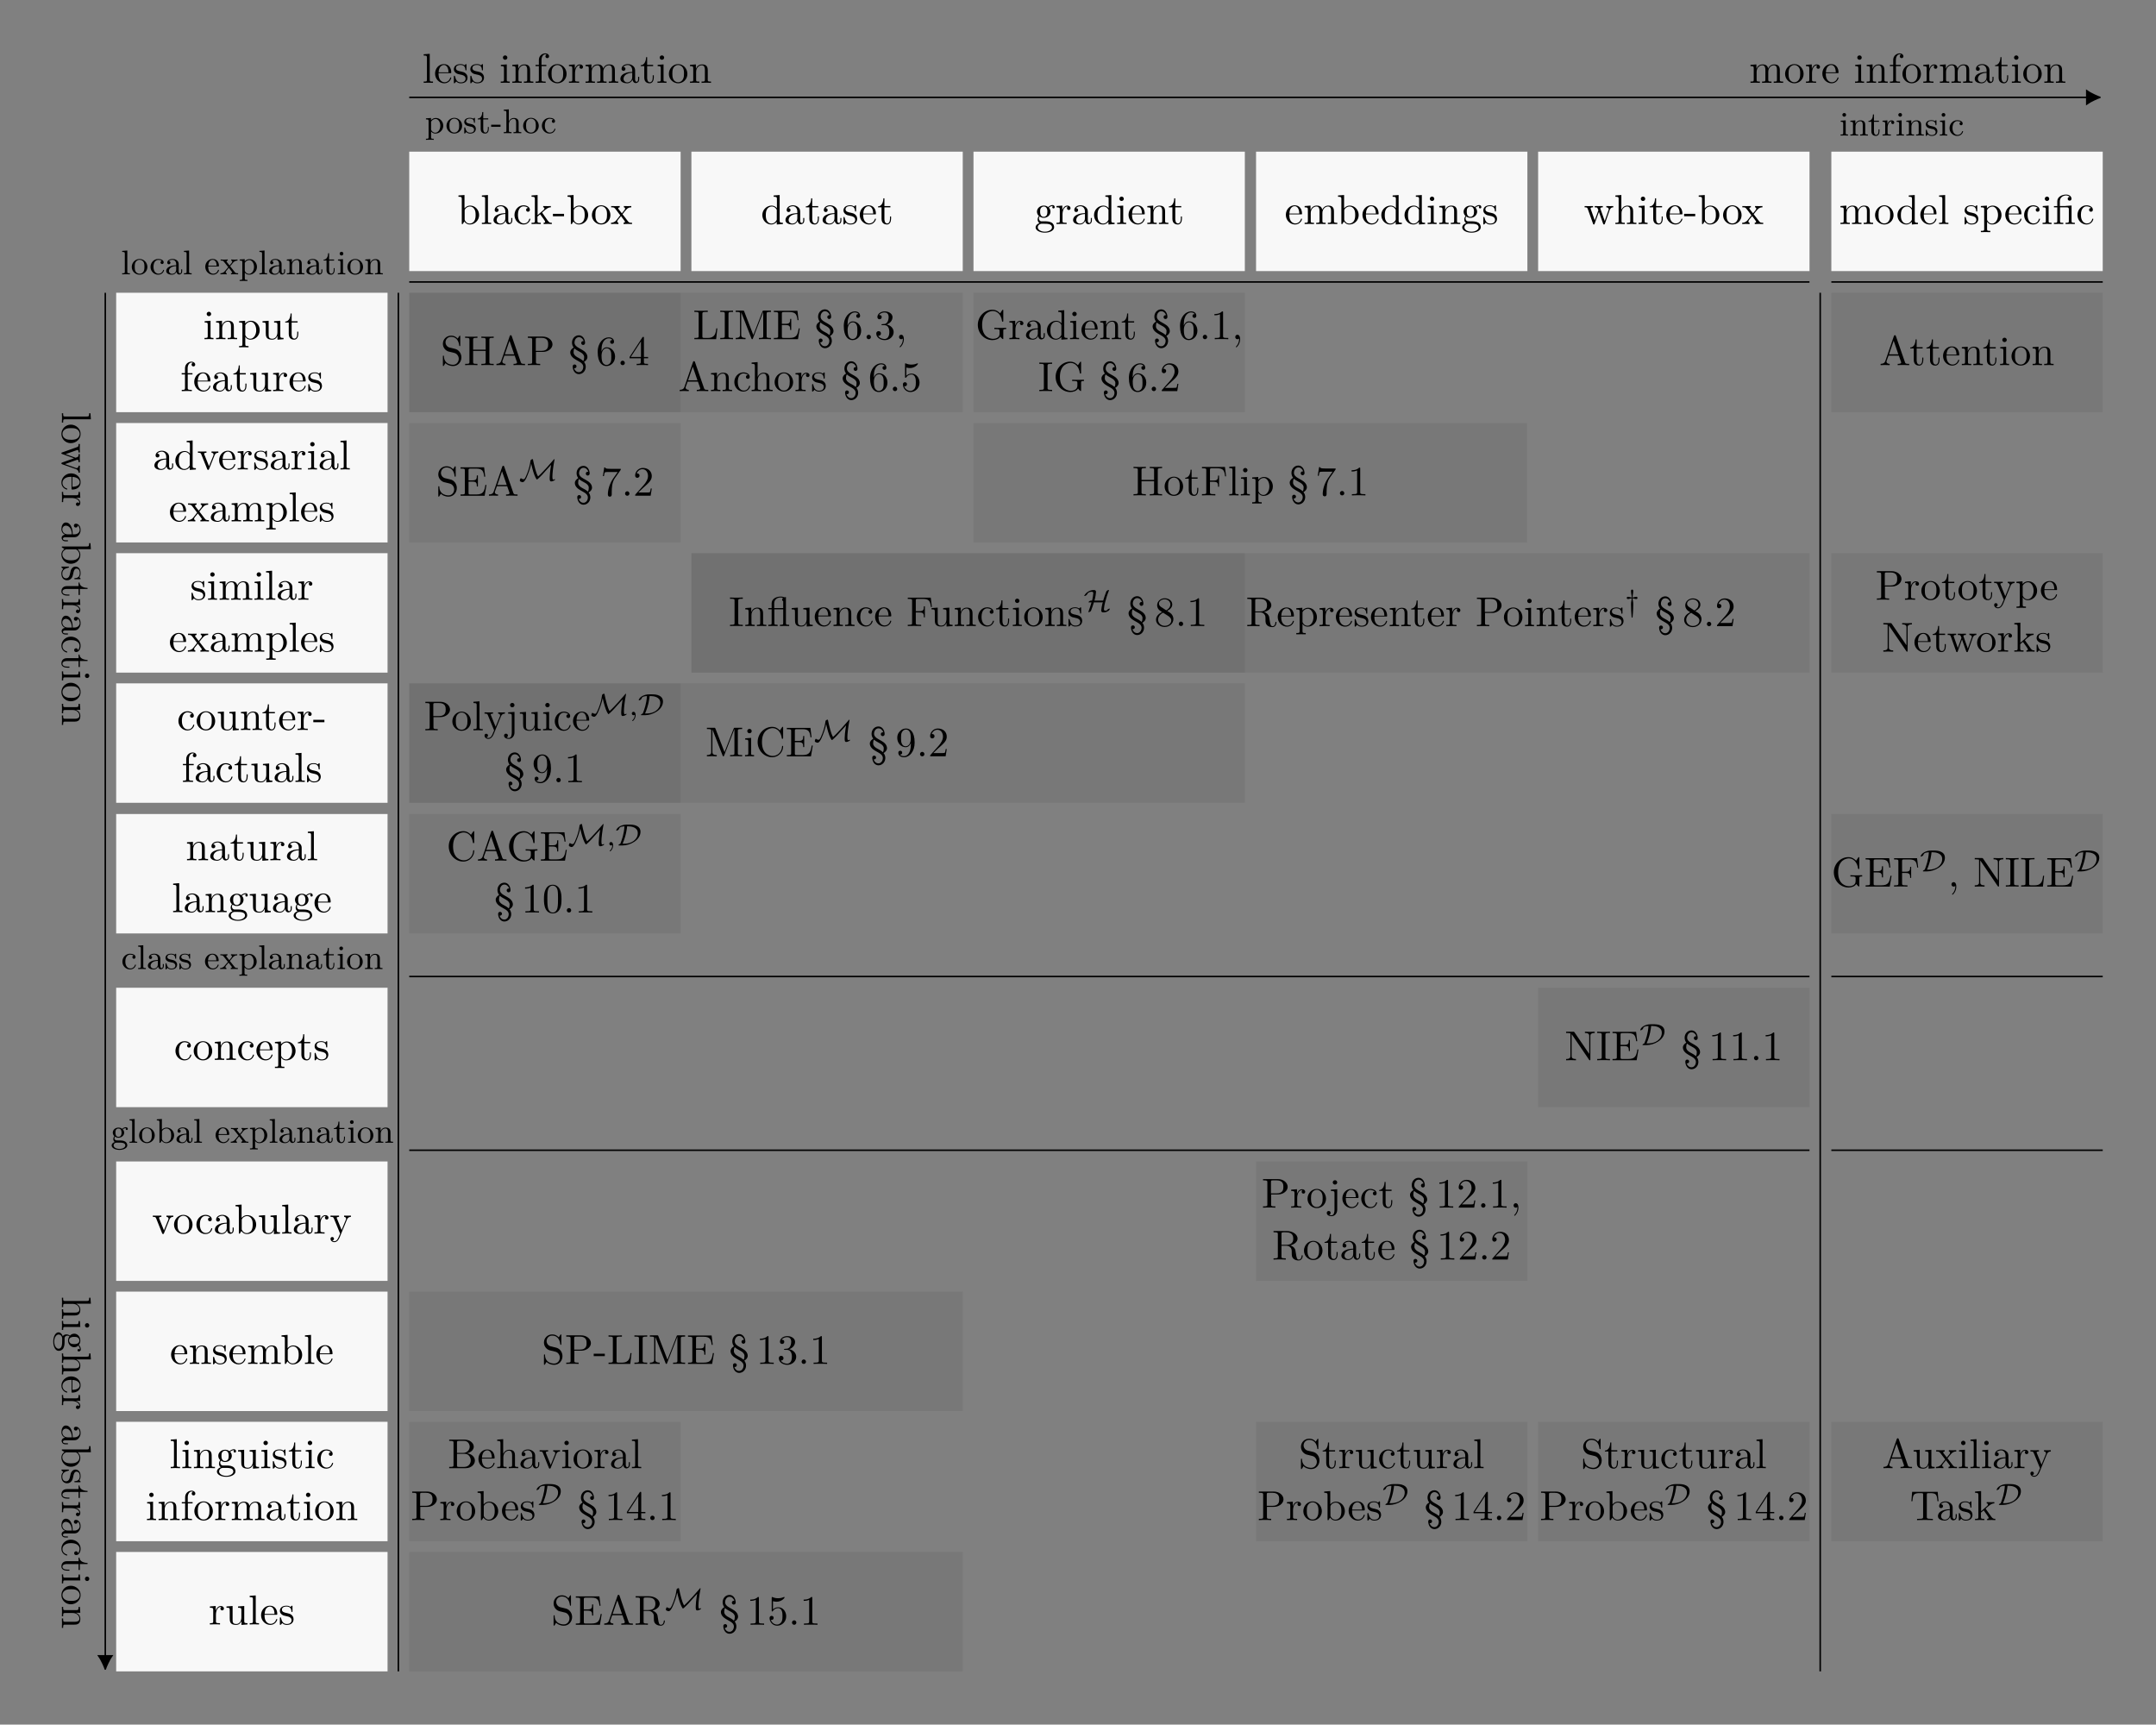 <?xml version="1.0" encoding="UTF-8"?>
<svg version="1.2" viewBox="0 0 445.6 356.4" xmlns="http://www.w3.org/2000/svg" xmlns:xlink="http://www.w3.org/1999/xlink">
 <rect x="0" y="0" width="445.6" height="356.4" fill="#808080" stroke="none"/>
 <defs>
  <symbol id="l" overflow="visible">
   <path d="m2.203 0v-.266c-.578 0-.672 0-.672-.391v-5.344l-1.25.094v.266c.609 0 .672.062.672.484v4.5c0 .391-.094.391-.672.391v.266l.969-.031z"/>
  </symbol>
  <symbol id="a" overflow="visible">
   <path d="m3.578-1.031c0-.078-.062-.094-.109-.094-.078 0-.094.047-.109.109-.297.891-1.078.891-1.172.891-.422 0-.766-.25-.969-.578-.266-.406-.266-.984-.266-1.297h2.422c.188 0 .203 0 .203-.172 0-.859-.453-1.703-1.531-1.703-1.016 0-1.812.891-1.812 1.969 0 1.156.922 2 1.906 2 1.062 0 1.438-.953 1.438-1.125zm-.562-1.141h-2.047c.047-1.297.781-1.516 1.078-1.516.875 0 .969 1.172.969 1.516z"/>
  </symbol>
  <symbol id="h" overflow="visible">
   <path d="m3.109-1.109c0-.453-.266-.719-.359-.812-.281-.281-.625-.344-.984-.422-.484-.094-1.062-.203-1.062-.703 0-.312.219-.656.969-.656.953 0 .984.781 1 1.047.016.078.109.078.109.078.109 0 .109-.047.109-.219v-.859c0-.156 0-.219-.094-.219-.047 0-.062 0-.172.109l-.141.141c-.328-.25-.688-.25-.812-.25-1.062 0-1.391.578-1.391 1.062 0 .312.141.547.375.734.281.234.516.281 1.141.406.188.031.906.172.906.797 0 .438-.312.781-.984.781-.719 0-1.031-.5-1.203-1.234-.016-.109-.031-.141-.125-.141-.109 0-.109.062-.109.219v1.141c0 .141 0 .203.094.203.047 0 .062 0 .219-.172.016-.016.016-.031.172-.203.391.375.766.375.953.375 1 0 1.391-.578 1.391-1.203z"/>
  </symbol>
  <symbol id="f" overflow="visible">
   <path d="m2.141 0v-.266c-.578 0-.609-.047-.609-.375v-3.172l-1.219.094v.266c.562 0 .641.047.641.469v2.328c0 .391-.094.391-.672.391v.266l.953-.031c.297 0 .609.016.906.031zm-.484-5.219c0-.234-.203-.453-.453-.453-.297 0-.469.234-.469.453 0 .234.203.453.453.453.297 0 .469-.234.469-.453z"/>
  </symbol>
  <symbol id="g" overflow="visible">
   <path d="m4.625 0v-.266c-.453 0-.672 0-.672-.266v-1.641c0-.75 0-1.016-.266-1.328-.125-.141-.406-.312-.906-.312-.641 0-1.047.359-1.281.906v-.906l-1.219.094v.266c.594 0 .672.062.672.484v2.312c0 .391-.094.391-.672.391v.266l.969-.031.969.031v-.266c-.578 0-.672 0-.672-.391v-1.594c0-.891.609-1.375 1.172-1.375.531 0 .641.469.641.953v2.016c0 .391-.109.391-.688.391v.266l.984-.031z"/>
  </symbol>
  <symbol id="dr" overflow="visible">
   <path d="m3.078-5.484c0-.328-.312-.609-.766-.609-.609 0-1.344.453-1.344 1.375v1h-.688v.266h.688v2.797c0 .391-.094.391-.672.391v.266l.984-.031c.344 0 .75 0 1.094.031v-.266h-.188c-.625 0-.656-.094-.656-.406v-2.781h.984v-.266h-1v-1c0-.766.406-1.188.797-1.188.016 0 .156 0 .281.062-.109.031-.266.156-.266.359s.141.375.375.375c.25 0 .375-.172.375-.375z"/>
  </symbol>
  <symbol id="e" overflow="visible">
   <path d="m4.062-1.844c0-1.109-.859-2.031-1.906-2.031-1.078 0-1.922.953-1.922 2.031 0 1.109.906 1.938 1.922 1.938 1.047 0 1.906-.844 1.906-1.938zm-.703-.078c0 .312 0 .781-.203 1.156-.188.391-.562.641-1 .641-.375 0-.75-.172-.984-.578-.219-.375-.219-.906-.219-1.219 0-.328 0-.797.219-1.188.234-.391.641-.578.984-.578.375 0 .75.203.969.562.234.375.234.875.234 1.203z"/>
  </symbol>
  <symbol id="c" overflow="visible">
   <path d="m3.141-3.297c0-.266-.266-.516-.641-.516-.625 0-.938.578-1.062.938v-.938l-1.203.094v.266c.609 0 .688.062.688.484v2.312c0 .391-.094.391-.688.391v.266l1-.031c.344 0 .75 0 1.094.031v-.266h-.188c-.641 0-.656-.094-.656-.406v-1.328c0-.859.359-1.625 1.016-1.625h.094c-.016.016-.188.109-.188.344s.172.375.375.375c.141 0 .359-.109.359-.391z"/>
  </symbol>
  <symbol id="o" overflow="visible">
   <path d="m7.031 0v-.266c-.453 0-.672 0-.688-.266v-1.641c0-.75 0-1.016-.266-1.328-.109-.141-.406-.312-.906-.312-.719 0-1.109.516-1.25.844-.125-.75-.766-.844-1.141-.844-.641 0-1.047.359-1.281.906v-.906l-1.219.094v.266c.594 0 .672.062.672.484v2.312c0 .391-.094.391-.672.391v.266l.969-.031.969.031v-.266c-.578 0-.672 0-.672-.391v-1.594c0-.891.609-1.375 1.172-1.375.531 0 .641.469.641.953v2.016c0 .391-.109.391-.688.391v.266l.984-.031.969.031v-.266c-.578 0-.672 0-.672-.391v-1.594c0-.891.609-1.375 1.156-1.375s.641.469.641.953v2.016c0 .391-.094.391-.672.391v.266l.984-.031z"/>
  </symbol>
  <symbol id="d" overflow="visible">
   <path d="m4.172-.766v-.484h-.219v.484c0 .5-.219.547-.312.547-.281 0-.312-.391-.312-.422v-1.734c0-.359 0-.703-.312-1.016-.344-.344-.766-.484-1.188-.484-.703 0-1.297.406-1.297.984 0 .25.172.406.391.406.25 0 .406-.172.406-.406 0-.094-.047-.391-.453-.391.234-.297.656-.406.938-.406.422 0 .922.344.922 1.109v.328c-.438.016-1.047.047-1.594.312-.641.281-.859.734-.859 1.109 0 .703.828.922 1.375.922.578 0 .969-.344 1.141-.75.031.344.266.703.672.703.172 0 .703-.109.703-.812zm-1.438-.438c0 .812-.625 1.109-1.016 1.109-.422 0-.781-.297-.781-.734 0-.484.375-1.188 1.797-1.25z"/>
  </symbol>
  <symbol id="b" overflow="visible">
   <path d="m2.875-1.078v-.484h-.219v.469c0 .641-.266.969-.578.969-.578 0-.578-.781-.578-.922v-2.406h1.234v-.266h-1.234v-1.594h-.219c-.016.703-.266 1.625-1.109 1.672v.188h.734v2.375c0 1.062.797 1.172 1.109 1.172.609 0 .859-.609.859-1.172z"/>
  </symbol>
  <symbol id="x" overflow="visible">
   <path d="m4.5-1.859c0-1.109-.844-1.953-1.797-1.953-.688 0-1.047.375-1.219.562v-.562l-1.25.094v.266c.625 0 .688.047.688.422v4.047c0 .391-.094.391-.688.391v.266l.969-.016.984.016v-.266c-.578 0-.672 0-.672-.391v-1.531c.047.141.406.609 1.062.609 1.031 0 1.922-.844 1.922-1.953zm-.719 0c0 1.031-.594 1.766-1.234 1.766-.359 0-.688-.172-.906-.531-.125-.172-.125-.188-.125-.359v-1.922c.25-.453.672-.703 1.109-.703.625 0 1.156.766 1.156 1.75z"/>
  </symbol>
  <symbol id="m" overflow="visible">
   <path d="m4.625 0v-.266c-.609 0-.672-.062-.672-.484v-3.062l-1.281.094v.266c.609 0 .688.062.688.484v1.531c0 .75-.422 1.344-1.047 1.344-.734 0-.766-.406-.766-.859v-2.859l-1.266.094v.266c.672 0 .672.016.672.797v1.297c0 .672 0 1.453 1.312 1.453.484 0 .859-.234 1.109-.781v.781z"/>
  </symbol>
  <symbol id="y" overflow="visible">
   <path d="m4.547 0v-.266c-.594 0-.672-.062-.672-.484v-5.25l-1.234.094v.266c.594 0 .672.062.672.484v1.875c-.25-.312-.625-.531-1.094-.531-1.016 0-1.922.844-1.922 1.953 0 1.094.844 1.953 1.828 1.953.547 0 .938-.297 1.156-.562v.562zm-1.266-1.016c0 .156 0 .172-.094.312-.266.422-.641.609-1.016.609-.391 0-.703-.219-.906-.547-.234-.359-.25-.859-.25-1.203 0-.328.016-.844.266-1.234.172-.266.5-.547.969-.547.312 0 .672.125.938.516.094.141.094.156.094.312z"/>
  </symbol>
  <symbol id="ef" overflow="visible">
   <path d="m4.391-3.453v-.266c-.203.016-.453.016-.656.016l-.75-.016v.266c.328 0 .422.203.422.375 0 .078-.016.109-.047.203l-.891 2.203-.969-2.406c-.047-.125-.047-.156-.047-.156 0-.219.328-.219.484-.219v-.266l-.938.016c-.234 0-.578 0-.828-.016v.266c.531 0 .578.047.688.312l1.234 3.078c.062.109.078.156.188.156s.141-.078.188-.156l1.125-2.812c.078-.203.219-.578.797-.578z"/>
  </symbol>
  <symbol id="do" overflow="visible">
   <path d="m4.453 0v-.266c-.469 0-.609-.016-.812-.266l-1.156-1.5c.25-.328.578-.75.797-.969.266-.312.609-.453 1.016-.453v-.266c-.219.016-.484.016-.703.016-.266 0-.719-.016-.828-.016v.266c.188.016.25.125.25.266s-.094.25-.125.297l-.547.672-.672-.859c-.078-.094-.078-.109-.078-.156 0-.141.141-.219.312-.219v-.266l-.938.016c-.188 0-.594 0-.828-.016v.266c.609 0 .625 0 1.031.531l.844 1.109c-.406.516-.406.531-.812 1.031s-.922.516-1.094.516v.266c.219-.016.484-.031.719-.031l.812.031v-.266c-.188-.031-.25-.141-.25-.266 0-.188.25-.484.781-1.109l.656.875c.062.094.172.234.172.281 0 .078-.078.203-.297.219v.266l.922-.031c.234 0 .578.016.828.031z"/>
  </symbol>
  <symbol id="n" overflow="visible">
   <path d="m3.578-1.031c0-.078-.078-.078-.109-.078-.078 0-.094.031-.109.078-.25.812-.812.906-1.125.906-.469 0-1.219-.375-1.219-1.766 0-1.406.703-1.766 1.156-1.766.078 0 .625.016.938.328-.359.016-.406.281-.406.391 0 .219.141.391.391.391.219 0 .391-.141.391-.406 0-.578-.656-.922-1.312-.922-1.078 0-1.875.938-1.875 2.016 0 1.094.859 1.953 1.859 1.953 1.156 0 1.422-1.031 1.422-1.125z"/>
  </symbol>
  <symbol id="du" overflow="visible">
   <path d="m2.391-1.609v-.5h-2.297v.5z"/>
  </symbol>
  <symbol id="dp" overflow="visible">
   <path d="m4.188-3.484c0-.156-.094-.438-.438-.438-.172 0-.547.062-.922.406-.359-.281-.719-.297-.906-.297-.812 0-1.406.594-1.406 1.25 0 .391.188.719.406.891-.109.141-.266.422-.266.719 0 .266.109.594.375.766-.516.156-.797.531-.797.875 0 .625.859 1.094 1.922 1.094 1.016 0 1.906-.438 1.906-1.109 0-.312-.109-.75-.547-.984-.469-.25-.969-.25-1.5-.25h-.641c-.281-.047-.453-.312-.453-.594 0-.031 0-.219.141-.406.344.25.688.281.859.281.797 0 1.391-.609 1.391-1.266 0-.328-.125-.641-.344-.844.312-.297.609-.328.766-.328h.094c-.094.031-.141.141-.141.234 0 .156.109.25.25.25.094 0 .25-.062.25-.25zm-1.516.922c0 .234-.016.516-.141.734-.062.094-.266.344-.609.344-.75 0-.75-.859-.75-1.062 0-.234 0-.516.141-.734.062-.094.266-.344.609-.344.75 0 .75.875.75 1.062zm.953 3.25c0 .469-.625.891-1.469.891-.875 0-1.469-.438-1.469-.891 0-.406.328-.719.719-.75h.5c.75 0 1.719 0 1.719.75z"/>
  </symbol>
  <symbol id="u" overflow="visible">
   <path d="m4.5-1.859c0-1.109-.844-1.953-1.828-1.953-.672 0-1.047.406-1.188.562v-2.75l-1.25.094v.266c.609 0 .688.062.688.484v5.156h.203l.312-.531c.141.188.5.625 1.141.625 1.031 0 1.922-.844 1.922-1.953zm-.719-.016c0 .312-.016.844-.266 1.234-.188.266-.516.547-.969.547-.391 0-.703-.203-.906-.531-.125-.172-.125-.203-.125-.359v-1.781c0-.156 0-.172.094-.312.328-.484.812-.547 1.016-.547.391 0 .703.219.906.547.234.359.25.844.25 1.203z"/>
  </symbol>
  <symbol id="dv" overflow="visible">
   <path d="m4.391-3.453v-.266c-.203.016-.453.016-.656.016l-.75-.016v.266c.266 0 .406.156.406.375 0 .078 0 .094-.047.203l-.875 2.125-.953-2.328c-.031-.078-.062-.125-.062-.156 0-.219.328-.219.484-.219v-.266l-.938.016c-.234 0-.578 0-.828-.016v.266c.406 0 .578 0 .688.297l1.297 3.156-.219.516c-.188.469-.422 1.062-.984 1.062-.031 0-.234 0-.406-.156.281-.031.344-.219.344-.359 0-.219-.172-.359-.359-.359-.172 0-.359.109-.359.375 0 .375.359.688.781.688.547 0 .906-.484 1.109-.984l1.516-3.688c.234-.547.672-.547.812-.547z"/>
  </symbol>
  <symbol id="eg" overflow="visible">
   <path d="m4.422 0v-.266c-.328 0-.516 0-.844-.453l-1.094-1.547c-.016-.031-.062-.078-.062-.109s.625-.547.703-.609c.547-.453.906-.469 1.094-.469v-.266c-.25.016-.359.016-.609.016-.312 0-.844-.016-.969-.016v.266c.172 0 .25.094.25.219 0 .172-.109.266-.188.328l-1.219 1.062v-4.156l-1.25.094v.266c.609 0 .688.062.688.484v4.5c0 .391-.094.391-.688.391v.266l.953-.031.953.031v-.266c-.578 0-.688 0-.688-.391v-.891l.562-.469c.656.906 1.031 1.391 1.031 1.547 0 .172-.156.203-.312.203v.266l.922-.031c.266 0 .516.016.766.031z"/>
  </symbol>
  <symbol id="er" overflow="visible">
   <path d="m6.078-3.453v-.266c-.188.016-.438.016-.641.016l-.797-.016v.266c.312 0 .5.156.5.406 0 .062 0 .078-.047.188l-.781 2.219-.859-2.422c-.031-.094-.047-.125-.047-.156 0-.234.344-.234.516-.234v-.266l-.891.016c-.266 0-.516 0-.781-.016v.266c.328 0 .469.016.547.125.047.047.141.312.203.484l-.75 2.078-.812-2.297c-.047-.109-.047-.125-.047-.156 0-.234.344-.234.516-.234v-.266l-.953.016-.797-.016v.266c.438 0 .531.016.641.297l1.094 3.062c.031.125.062.188.172.188s.125-.047.172-.172l.875-2.438.875 2.453c.047.094.062.156.188.156.109 0 .125-.078.172-.156l1-2.844c.156-.422.422-.547.734-.547z"/>
  </symbol>
  <symbol id="eh" overflow="visible">
   <path d="m4.625 0v-.266c-.453 0-.672 0-.672-.266v-1.641c0-.75 0-1.016-.266-1.328-.125-.141-.406-.312-.906-.312-.734 0-1.109.516-1.25.828h-.016v-3.016l-1.234.094v.266c.594 0 .672.062.672.484v4.5c0 .391-.094.391-.672.391v.266l.969-.031.969.031v-.266c-.578 0-.672 0-.672-.391v-1.594c0-.891.609-1.375 1.172-1.375.531 0 .641.469.641.953v2.016c0 .391-.109.391-.688.391v.266l.984-.031z"/>
  </symbol>
  <symbol id="fh" overflow="visible">
   <path d="m4.547 0v-.266c-.578 0-.672 0-.672-.391v-3.172l-1.078.078c-.141.016-.156.016-.156.016-.016.016-.047.016-.156.016h-1.031v-.984c0-.859.75-1.203 1.281-1.203.266 0 .578.094.75.297-.359.016-.406.25-.406.391 0 .281.219.391.391.391.188 0 .391-.125.391-.391 0-.516-.469-.875-1.109-.875-.812 0-1.828.438-1.828 1.391v.984h-.688v.266h.688v2.797c0 .391-.094.391-.688.391v.266l.969-.031.953.031v-.266c-.578 0-.672 0-.672-.391v-2.797h1.359c.406 0 .469.109.469.469v2.328c0 .391-.094.391-.672.391v.266l.953-.031z"/>
  </symbol>
  <symbol id="dl" overflow="visible">
   <path d="m4.312-1.609c0-.859-.578-1.578-1.297-1.75l-1.109-.266c-.531-.125-.875-.594-.875-1.094 0-.609.469-1.125 1.141-1.125 1.453 0 1.641 1.406 1.688 1.797.016.062.016.109.109.109.109 0 .109-.047.109-.203v-1.75c0-.141 0-.203-.094-.203-.062 0-.062.016-.125.109l-.312.5c-.25-.25-.609-.609-1.375-.609-.969 0-1.688.766-1.688 1.672 0 .719.453 1.359 1.125 1.594.094.031.547.125 1.141.281.234.062.5.125.734.438.188.219.281.516.281.797 0 .609-.438 1.234-1.172 1.234-.25 0-.906-.047-1.359-.469-.5-.469-.531-1.016-.531-1.328-.016-.094-.078-.094-.109-.094-.109 0-.109.062-.109.219v1.734c0 .141 0 .203.094.203.062 0 .062-.016.125-.109 0 0 .031-.031.312-.5.266.297.828.609 1.594.609 1.016 0 1.703-.844 1.703-1.797z"/>
  </symbol>
  <symbol id="es" overflow="visible">
   <path d="m6.188 0v-.266h-.203c-.672 0-.688-.094-.688-.406v-4.562c0-.297.016-.406.688-.406h.203v-.266c-.297.031-.938.031-1.266.031s-.984 0-1.281-.031v.266h.203c.672 0 .688.109.688.406v2.031h-2.594v-2.031c0-.297.031-.406.688-.406h.203v-.266c-.297.031-.938.031-1.266.031s-.969 0-1.281-.031v.266h.219c.656 0 .672.109.672.406v4.562c0 .312-.016.406-.672.406h-.219v.266c.312-.031.953-.031 1.281-.031s.969 0 1.266.031v-.266h-.203c-.656 0-.688-.094-.688-.406v-2.266h2.594v2.266c0 .312-.016.406-.688.406h-.203v.266c.297-.031.938-.031 1.266-.031s.984 0 1.281.031z"/>
  </symbol>
  <symbol id="di" overflow="visible">
   <path d="m6.188 0v-.266h-.141c-.531 0-.641-.062-.734-.344l-1.875-5.406c-.047-.109-.062-.172-.203-.172-.125 0-.156.047-.203.172l-1.781 5.172c-.156.438-.5.562-.969.578v.266l.875-.031 1 .031v-.266c-.438 0-.656-.219-.656-.438 0-.031.016-.125.016-.141l.406-1.125h2.125l.469 1.328c0 .031.016.078.016.109 0 .266-.484.266-.719.266v.266c.312-.031.922-.031 1.25-.031zm-2.234-2.234h-1.938l.969-2.812z"/>
  </symbol>
  <symbol id="t" overflow="visible">
   <path d="m5.391-4.297c0-.844-.859-1.609-2.031-1.609h-3.062v.266h.219c.656 0 .672.109.672.406v4.562c0 .312-.016.406-.672.406h-.219v.266c.312-.031.953-.031 1.281-.031s.969 0 1.266.031v-.266h-.203c-.656 0-.672-.094-.672-.406v-2.062h1.453c1.031 0 1.969-.703 1.969-1.562zm-.891 0c0 .406 0 1.344-1.375 1.344h-1.188v-2.328c0-.297.016-.359.422-.359h.766c1.375 0 1.375.922 1.375 1.344z"/>
  </symbol>
  <symbol id="k" overflow="visible">
   <path d="m3.859-1.672c0-.672-.516-1.172-1.109-1.5l-.766-.438c-.422-.234-.797-.578-.797-1.047 0-.594.359-1.125.906-1.125.484 0 .859.359 1 .828-.031 0-.078-.016-.125-.016-.219 0-.391.188-.391.391 0 .219.172.406.391.406s.406-.188.406-.406c0-.828-.5-1.594-1.281-1.594-.812 0-1.422.688-1.422 1.516 0 .375.125.719.344 1.016-.391.234-.703.562-.703 1 0 .656.531 1.156 1.109 1.484l.766.438c.438.234.812.594.812 1.062 0 .578-.359 1.109-.906 1.109-.5 0-.859-.359-1-.828.031.016.078.016.109.016.219 0 .406-.172.406-.391s-.188-.391-.406-.391c-.203 0-.391.172-.391.391 0 .844.5 1.609 1.281 1.609.797 0 1.422-.688 1.422-1.516 0-.375-.125-.719-.359-1.016.391-.234.703-.562.703-1zm-.672 0c0 .297-.031.609-.188.812-.156-.141-.328-.266-.516-.391l-.766-.422c-.375-.219-.719-.547-.719-.969 0-.297.016-.609.188-.812.141.141.312.266.5.375l.781.438c.375.219.719.531.719.969z"/>
  </symbol>
  <symbol id="dq" overflow="visible">
   <path d="m3.953-1.766c0-1.094-.766-1.922-1.734-1.922-.578 0-.906.438-1.078.859v-.219c0-2.188 1.078-2.484 1.516-2.484.203 0 .562.047.75.344-.125 0-.469 0-.469.391 0 .266.203.391.391.391.141 0 .406-.078.406-.422 0-.516-.375-.922-1.094-.922-1.109 0-2.281 1.109-2.281 3.016 0 2.312 1 2.922 1.812 2.922.953 0 1.781-.812 1.781-1.953zm-.781 0c0 .406 0 .844-.141 1.156-.266.516-.656.562-.859.562-.547 0-.812-.516-.859-.656-.156-.406-.156-1.094-.156-1.25 0-.672.281-1.531 1.062-1.531.125 0 .531 0 .797.531.156.312.156.766.156 1.188z"/>
  </symbol>
  <symbol id="j" overflow="visible">
   <path d="m1.656-.453c0-.25-.203-.469-.453-.469s-.453.219-.453.469.203.453.453.453.453-.203.453-.453z"/>
  </symbol>
  <symbol id="dw" overflow="visible">
   <path d="m4.062-1.422v-.266h-.859v-3.938c0-.172 0-.219-.141-.219-.078 0-.094 0-.172.094l-2.656 4.062v.266h2.312v.75c0 .312-.031.406-.656.406h-.188v.266c.359-.031.797-.031 1.172-.031.359 0 .812 0 1.172.031v-.266h-.188c-.641 0-.656-.094-.656-.406v-.75zm-1.469-.266h-2.109l2.109-3.234z"/>
  </symbol>
  <symbol id="ei" overflow="visible">
   <path d="m5.031-2.234h-.219c-.094.891-.219 1.969-1.734 1.969h-.703c-.406 0-.438-.062-.438-.344v-4.609c0-.297 0-.422.828-.422h.281v-.266c-.312.031-1.094.031-1.453.031-.328 0-1 0-1.312-.031v.266h.219c.656 0 .672.109.672.406v4.562c0 .312-.016.406-.672.406h-.219v.266h4.5z"/>
  </symbol>
  <symbol id="dm" overflow="visible">
   <path d="m2.875 0v-.266h-.219c-.688 0-.719-.094-.719-.406v-4.562c0-.297.031-.406.719-.406h.219v-.266c-.297.031-.984.031-1.312.031s-1.016 0-1.328-.031v.266h.234c.688 0 .703.109.703.406v4.562c0 .312-.016.406-.703.406h-.234v.266c.312-.031 1-.031 1.328-.031s1.016 0 1.312.031z"/>
  </symbol>
  <symbol id="ej" overflow="visible">
   <path d="m7.594 0v-.266h-.203c-.672 0-.688-.094-.688-.406v-4.562c0-.297.016-.406.688-.406h.203v-.266h-1.453c-.234 0-.234.016-.297.172l-1.891 4.859-1.875-4.844c-.078-.188-.094-.188-.297-.188h-1.469v.266h.219c.656 0 .672.109.672.406v4.328c0 .234 0 .641-.891.641v.266l1.016-.031 1.016.031v-.266c-.891 0-.891-.406-.891-.641v-4.656l2.094 5.375c.031.109.078.188.172.188s.125-.062.156-.172l2.125-5.469v4.969c0 .312-.016.406-.672.406h-.219v.266c.328-.031.906-.031 1.25-.031s.922 0 1.234.031z"/>
  </symbol>
  <symbol id="s" overflow="visible">
   <path d="m5.641-2.234h-.219c-.219 1.328-.422 1.969-1.906 1.969h-1.141c-.406 0-.438-.062-.438-.344v-2.312h.781c.844 0 .938.281.938 1.016h.219v-2.297h-.219c0 .75-.094 1.016-.938 1.016h-.781v-2.078c0-.281.031-.344.438-.344h1.109c1.312 0 1.547.484 1.688 1.672h.219l-.234-1.938h-4.875v.266h.219c.656 0 .672.094.672.406v4.531c0 .312-.016.406-.672.406h-.219v.266h4.984z"/>
  </symbol>
  <symbol id="et" overflow="visible">
   <path d="m3.953-1.484c0-.703-.547-1.375-1.453-1.562.719-.234 1.219-.828 1.219-1.516 0-.703-.766-1.188-1.594-1.188-.875 0-1.531.516-1.531 1.172 0 .281.188.453.438.453.281 0 .453-.188.453-.453 0-.422-.406-.422-.547-.422.266-.422.844-.531 1.156-.531.344 0 .828.188.828.953 0 .109-.016.609-.25 1-.25.406-.547.438-.766.438-.062.016-.266.031-.328.031-.078 0-.141.016-.141.109s.062.094.219.094h.375c.703 0 1.031.578 1.031 1.422 0 1.188-.594 1.438-.984 1.438-.375 0-1.016-.156-1.312-.656.297.031.562-.156.562-.484 0-.312-.234-.484-.484-.484-.203 0-.484.125-.484.5 0 .797.812 1.359 1.75 1.359 1.047 0 1.844-.781 1.844-1.672z"/>
  </symbol>
  <symbol id="dx" overflow="visible">
   <path d="m1.75-.016c0-.547-.203-.906-.547-.906-.297 0-.453.234-.453.469 0 .219.141.453.453.453.125 0 .25-.047.344-.141.016.688-.219 1.219-.609 1.625-.047.047-.062.047-.062.094 0 .062.047.094.094.094.109 0 .781-.688.781-1.688z"/>
  </symbol>
  <symbol id="eu" overflow="visible">
   <path d="m3.875-1.734c0-1.031-.703-1.891-1.641-1.891-.406 0-.781.141-1.094.438v-1.688c.172.047.453.109.734.109 1.062 0 1.672-.781 1.672-.891 0-.062-.031-.094-.094-.094 0 0-.016 0-.062.016-.172.078-.594.25-1.172.25-.359 0-.75-.047-1.156-.234-.062-.031-.109-.031-.109-.031-.078 0-.078.078-.078.219v2.547c0 .156 0 .234.125.234.047 0 .078-.031.109-.078.094-.141.406-.609 1.109-.609.453 0 .672.391.734.547.141.328.156.656.156 1.094 0 .297 0 .828-.203 1.188-.203.328-.531.562-.922.562-.641 0-1.125-.469-1.281-.969.031 0 .062.016.156.016.281 0 .422-.219.422-.422 0-.219-.141-.422-.422-.422-.125 0-.422.062-.422.453 0 .75.594 1.578 1.562 1.578 1 0 1.875-.828 1.875-1.922z"/>
  </symbol>
  <symbol id="dy" overflow="visible">
   <path d="m6.344-2.094v-.266l-1.047.031c-.344 0-1.078 0-1.391-.031v.266h.281c.766 0 .797.094.797.422v.547c0 .969-1.094 1.047-1.344 1.047-.562 0-2.266-.297-2.266-2.875s1.703-2.875 2.219-2.875c.922 0 1.719.781 1.891 2.047.016.125.016.156.125.156.141 0 .141-.031.141-.219v-2.047c0-.141 0-.203-.094-.203-.031 0-.062 0-.141.109l-.422.641c-.281-.281-.75-.75-1.609-.75-1.594 0-3 1.375-3 3.141s1.375 3.141 3.031 3.141c.625 0 1.312-.219 1.609-.734.109.188.453.531.547.531.078 0 .078-.062.078-.188v-1.5c0-.344.047-.391.594-.391z"/>
  </symbol>
  <symbol id="i" overflow="visible">
   <path d="m3.625 0v-.266h-.281c-.781 0-.797-.094-.797-.422v-4.844c0-.203 0-.219-.203-.219-.531.547-1.297.547-1.578.547v.266c.172 0 .688 0 1.141-.219v4.469c0 .312-.031.422-.812.422h-.266v.266c.297-.031 1.047-.031 1.391-.031s1.094 0 1.406.031z"/>
  </symbol>
  <symbol id="r" overflow="visible">
   <path d="m3.875-1.5h-.219c-.031.25-.094.641-.188.766-.062.062-.625.062-.812.062h-1.562l.922-.891c1.344-1.188 1.859-1.656 1.859-2.516 0-.984-.766-1.672-1.828-1.672-.969 0-1.609.797-1.609 1.562 0 .484.422.484.453.484.141 0 .453-.109.453-.469 0-.219-.156-.438-.469-.438h-.109c.203-.562.672-.875 1.172-.875.781 0 1.156.703 1.156 1.406 0 .688-.438 1.375-.906 1.906l-1.656 1.859c-.094.094-.094.109-.094.312h3.203z"/>
  </symbol>
  <symbol id="ev" overflow="visible">
   <path d="m4.188-5.562h-2.094c-1.062 0-1.078-.109-1.109-.281h-.219l-.281 1.781h.219c.016-.141.094-.688.219-.781.047-.062.734-.062.844-.062h1.781l-.969 1.375c-.766 1.156-1.062 2.359-1.062 3.25 0 .078 0 .469.406.469.391 0 .391-.391.391-.469v-.438c0-.484.031-.953.094-1.422.031-.203.156-.938.547-1.484l1.156-1.641c.078-.094.078-.125.078-.297z"/>
  </symbol>
  <symbol id="ek" overflow="visible">
   <path d="m5.266-3.938-.234-1.938h-4.75v.266h.219c.656 0 .672.094.672.406v4.531c0 .312-.016.406-.672.406h-.219v.266c.312-.031.984-.031 1.312-.031.359 0 1.141 0 1.453.031v-.266h-.281c-.828 0-.828-.109-.828-.422v-2.125h.75c.828 0 .922.281.922 1.016h.203v-2.297h-.203c0 .734-.094 1.016-.922 1.016h-.75v-2.188c0-.281.031-.344.438-.344h1.031c1.297 0 1.516.484 1.656 1.672z"/>
  </symbol>
  <symbol id="fi" overflow="visible">
   <path d="m4.547 0v-.266c-.578 0-.672 0-.672-.391v-5.344l-.312.062c-.031 0-.031-.016-.078-.031-.266-.125-.625-.125-.719-.125-.906 0-1.844.484-1.844 1.391v.984h-.688v.266h.688v2.797c0 .391-.094.391-.688.391v.266l.969-.031.953.031v-.266c-.578 0-.672 0-.672-.391v-2.797h1.828v2.797c0 .391-.094.391-.672.391v.266l.953-.031zm-1.234-3.719h-1.859v-.984c0-.797.656-1.203 1.297-1.203.078 0 .312 0 .562.078-.078.031-.219.125-.219.344 0 .156.062.297.219.344z"/>
  </symbol>
  <symbol id="ew" overflow="visible">
   <path d="m3.953-1.453c0-.312-.094-.703-.422-1.062-.172-.188-.312-.266-.859-.609.625-.328 1.047-.766 1.047-1.344 0-.797-.766-1.281-1.562-1.281-.859 0-1.562.641-1.562 1.438 0 .156.016.547.375.953.109.109.422.312.641.469-.5.25-1.25.734-1.25 1.578 0 .922.891 1.5 1.797 1.5.969 0 1.797-.719 1.797-1.641zm-.625-3.016c0 .5-.328.906-.844 1.219l-1.078-.703c-.391-.25-.438-.547-.438-.703 0-.516.562-.875 1.188-.875s1.172.438 1.172 1.062zm.188 3.328c0 .641-.641 1.094-1.359 1.094-.734 0-1.359-.547-1.359-1.266 0-.5.281-1.047 1.016-1.453l1.062.672c.234.172.641.422.641.953z"/>
  </symbol>
  <symbol id="el" overflow="visible">
   <path d="m6.328-.766c0-.047 0-.141-.109-.141-.094 0-.094.078-.109.141-.047.609-.359.766-.578.766-.422 0-.484-.438-.609-1.25l-.109-.688c-.156-.547-.578-.844-1.047-1 .828-.203 1.5-.734 1.5-1.406 0-.828-.984-1.562-2.25-1.562h-2.719v.266h.219c.656 0 .672.109.672.406v4.562c0 .312-.016.406-.672.406h-.219v.266c.312-.031.938-.031 1.266-.031.344 0 .953 0 1.266.031v-.266h-.203c-.672 0-.688-.094-.688-.406v-2.188h.984c.141 0 .516 0 .812.297.328.312.328.578.328 1.156 0 .562 0 .906.359 1.234.344.312.828.359 1.078.359.672 0 .828-.703.828-.953zm-1.953-3.578c0 .594-.203 1.297-1.484 1.297h-.953v-2.234c0-.203 0-.312.188-.328.094-.031.344-.031.516-.031.766 0 1.734.047 1.734 1.297z"/>
  </symbol>
  <symbol id="em" overflow="visible">
   <path d="m6.188-5.641v-.266l-1.016.031-1-.031v.266c.891 0 .891.406.891.641v3.688l-3.062-4.484c-.078-.094-.078-.109-.25-.109h-1.469v.266h.25c.141 0 .312.016.438.031.203.016.203.031.203.188v4.516c0 .234 0 .641-.891.641v.266l1.016-.031 1.016.031v-.266c-.891 0-.891-.406-.891-.641v-4.5c.031.047.047.062.078.109l3.531 5.188c.078.094.078.109.141.109.125 0 .125-.062.125-.219v-4.781c0-.234 0-.641.891-.641z"/>
  </symbol>
  <symbol id="ex" overflow="visible">
   <path d="m1.812.438v-4.25l-1.312.094v.266c.672 0 .75.062.75.484v3.422c0 .391-.078 1.125-.641 1.125-.047 0-.234 0-.469-.109.141-.031.312-.156.312-.391 0-.219-.156-.391-.406-.391-.234 0-.391.172-.391.391 0 .453.484.688.969.688.656 0 1.188-.547 1.188-1.328zm0-5.656c0-.234-.203-.453-.453-.453-.297 0-.469.234-.469.453 0 .234.203.453.453.453.297 0 .469-.234.469-.453z"/>
  </symbol>
  <symbol id="ey" overflow="visible">
   <path d="m3.953-2.844c0-2.328-1-2.906-1.766-2.906-.484 0-.906.156-1.266.547-.359.375-.562.75-.562 1.391 0 1.078.766 1.922 1.734 1.922.531 0 .875-.359 1.078-.859v.281c0 2.016-.906 2.422-1.406 2.422-.141 0-.609-.016-.844-.312.391 0 .453-.25.453-.406 0-.266-.203-.391-.406-.391-.125 0-.391.078-.391.406 0 .578.469.938 1.203.938 1.109 0 2.172-1.172 2.172-3.031zm-.797-.797c0 .719-.297 1.562-1.062 1.562-.125 0-.531 0-.797-.547-.156-.328-.156-.75-.156-1.172 0-.469 0-.875.188-1.203.234-.422.562-.531.859-.531.391 0 .688.281.828.672.109.281.141.828.141 1.219z"/>
  </symbol>
  <symbol id="ez" overflow="visible">
   <path d="m5.75-2.016c0-.078 0-.141-.109-.141s-.109.047-.109.141c-.078 1.234-1 1.938-1.938 1.938-.531 0-2.219-.297-2.219-2.875s1.688-2.875 2.203-2.875c.953 0 1.719.797 1.891 2.047.016.125.016.156.141.156.141 0 .141-.031.141-.219v-2.047c0-.141 0-.203-.094-.203-.047 0-.078 0-.141.109l-.438.641c-.312-.312-.766-.75-1.594-.75-1.609 0-3 1.375-3 3.141 0 1.781 1.406 3.141 3 3.141 1.422 0 2.266-1.203 2.266-2.203z"/>
  </symbol>
  <symbol id="fj" overflow="visible">
   <path d="m3.969-2.766c0-.688-.031-1.375-.344-2.016-.391-.828-1.109-.969-1.469-.969-.516 0-1.141.219-1.5 1.031-.281.594-.312 1.266-.312 1.953 0 .656.031 1.422.375 2.078.375.703 1.016.875 1.438.875.469 0 1.125-.172 1.5-1 .281-.594.312-1.266.312-1.953zm-.719-.109c0 .656 0 1.234-.094 1.797-.125.812-.609 1.078-1 1.078-.344 0-.844-.219-1-1.047-.109-.516-.109-1.312-.109-1.828 0-.547 0-1.109.078-1.578.156-1.031.812-1.109 1.031-1.109.281 0 .844.156 1.016 1.016.078.484.078 1.141.078 1.672z"/>
  </symbol>
  <symbol id="fk" overflow="visible">
   <path d="m5.625-1.578c0-.75-.703-1.406-1.672-1.5.844-.172 1.438-.719 1.438-1.359 0-.75-.797-1.469-1.922-1.469h-3.156v.266h.203c.672 0 .688.109.688.406v4.562c0 .312-.016.406-.688.406h-.203v.266h3.391c1.141 0 1.922-.766 1.922-1.578zm-1.078-2.859c0 .547-.422 1.281-1.375 1.281h-1.25v-2.125c0-.297.016-.359.422-.359h1.062c.844 0 1.141.734 1.141 1.203zm.219 2.844c0 .625-.453 1.328-1.344 1.328h-1.078c-.406 0-.422-.062-.422-.344v-2.359h1.625c.844 0 1.219.797 1.219 1.375z"/>
  </symbol>
  <symbol id="fl" overflow="visible">
   <path d="m5.922-3.906-.172-1.938h-5.281l-.156 1.938h.219c.109-1.391.25-1.672 1.547-1.672.156 0 .391 0 .469.016.188.031.188.125.188.328v4.547c0 .297 0 .422-.906.422h-.344v.266c.344-.031 1.234-.031 1.625-.031.406 0 1.281 0 1.641.031v-.266h-.344c-.906 0-.906-.125-.906-.422v-4.547c0-.172 0-.297.156-.328.094-.016.328-.016.484-.016 1.312 0 1.438.281 1.562 1.672z"/>
  </symbol>
  <symbol id="fm" overflow="visible">
   <path d="m0 2.203h.266c0-.578 0-.672.391-.672h5.344l-.094-1.25h-.266c0 .609-.062.672-.484.672h-4.5c-.391 0-.391-.094-.391-.672h-.266l.031.969z"/>
  </symbol>
  <symbol id="eo" overflow="visible">
   <path d="m1.844 4.062c1.109 0 2.031-.859 2.031-1.906 0-1.078-.953-1.922-2.031-1.922-1.109 0-1.938.906-1.938 1.922 0 1.047.844 1.906 1.938 1.906zm.078-.703c-.312 0-.781 0-1.156-.203-.391-.188-.641-.562-.641-1 0-.375.172-.75.578-.984.375-.219.906-.219 1.219-.219.328 0 .797 0 1.188.219.391.234.578.641.578.984 0 .375-.203.75-.562.969-.375.234-.875.234-1.203.234z"/>
  </symbol>
  <symbol id="fo" overflow="visible">
   <path d="m3.453 6.078h.266c-.016-.188-.016-.438-.016-.641l.016-.797h-.266c0 .312-.156.5-.406.5-.062 0-.078 0-.188-.047l-2.219-.781 2.422-.859c.094-.031.125-.047.156-.047.234 0 .234.344.234.516h.266l-.016-.891c0-.266 0-.516.016-.781h-.266c0 .328-.016.469-.125.547-.047.047-.312.141-.484.203l-2.078-.75 2.297-.812c.109-.047.125-.047.156-.047.234 0 .234.344.234.516h.266l-.016-.953.016-.797h-.266c0 .438-.016.531-.297.641l-3.062 1.094c-.125.031-.188.062-.188.172s.047.125.172.172l2.438.875-2.453.875c-.094.047-.156.062-.156.188 0 .109.078.125.156.172l2.844 1c.422.156.547.422.547.734z"/>
  </symbol>
  <symbol id="fd" overflow="visible">
   <path d="m1.031 3.578c.078 0 .094-.062.094-.109 0-.078-.047-.094-.109-.109-.891-.297-.891-1.078-.891-1.172 0-.422.25-.766.578-.969.406-.266.984-.266 1.297-.266v2.422c0 .188 0 .203.172.203.859 0 1.703-.453 1.703-1.531 0-1.016-.891-1.812-1.969-1.812-1.156 0-2 .922-2 1.906 0 1.062.953 1.438 1.125 1.438zm1.141-.562v-2.047c1.297.047 1.516.781 1.516 1.078 0 .875-1.172.969-1.516.969z"/>
  </symbol>
  <symbol id="dz" overflow="visible">
   <path d="m3.297 3.141c.266 0 .516-.266.516-.641 0-.625-.578-.938-.938-1.062h.938l-.094-1.203h-.266c0 .609-.062.688-.484.688h-2.312c-.391 0-.391-.094-.391-.688h-.266l.031 1c0 .344 0 .75-.031 1.094h.266v-.188c0-.641.094-.656.406-.656h1.328c.859 0 1.625.359 1.625 1.016v.094c-.016-.016-.109-.188-.344-.188s-.375.172-.375.375c0 .141.109.359.391.359z"/>
  </symbol>
  <symbol id="ea" overflow="visible">
   <path d="m.766 4.172h.484v-.219h-.484c-.5 0-.547-.219-.547-.312 0-.281.391-.312.422-.312h1.734c.359 0 .703 0 1.016-.312.344-.344.484-.766.484-1.188 0-.703-.406-1.297-.984-1.297-.25 0-.406.172-.406.391 0 .25.172.406.406.406.094 0 .391-.047.391-.453.297.234.406.656.406.938 0 .422-.344.922-1.109.922h-.328c-.016-.438-.047-1.047-.312-1.594-.281-.641-.734-.859-1.109-.859-.703 0-.922.828-.922 1.375 0 .578.344.969.75 1.141-.344.031-.703.266-.703.672 0 .172.109.703.812.703zm.438-1.438c-.812 0-1.109-.625-1.109-1.016 0-.422.297-.781.734-.781.484 0 1.188.375 1.25 1.797z"/>
  </symbol>
  <symbol id="fe" overflow="visible">
   <path d="m1.859 4.5c1.109 0 1.953-.844 1.953-1.828 0-.672-.406-1.047-.562-1.188h2.75l-.094-1.25h-.266c0 .609-.062.688-.484.688h-5.156v.203l.531.312c-.188.141-.625.5-.625 1.141 0 1.031.844 1.922 1.953 1.922zm.016-.719c-.312 0-.844-.016-1.234-.266-.266-.188-.547-.516-.547-.969 0-.391.203-.703.531-.906.172-.125.203-.125.359-.125h1.781c.156 0 .172 0 .312.094.484.328.547.812.547 1.016 0 .391-.219.703-.547.906-.359.234-.844.25-1.203.25z"/>
  </symbol>
  <symbol id="ff" overflow="visible">
   <path d="m1.109 3.109c.453 0 .719-.266.812-.359.281-.281.344-.625.422-.984.094-.484.203-1.062.703-1.062.312 0 .656.219.656.969 0 .953-.781.984-1.047 1-.078.016-.078.109-.078.109 0 .109.047.109.219.109h.859c.156 0 .219 0 .219-.094 0-.047 0-.062-.109-.172l-.141-.141c.25-.328.25-.688.25-.812 0-1.062-.578-1.391-1.062-1.391-.312 0-.547.141-.734.375-.234.281-.281.516-.406 1.141-.031.188-.172.906-.797.906-.438 0-.781-.312-.781-.984 0-.719.5-1.031 1.234-1.203.109-.016.141-.031.141-.125 0-.109-.062-.109-.219-.109h-1.141c-.141 0-.203 0-.203.094 0 .047 0 .062.172.219.016.016.031.016.203.172-.375.391-.375.766-.375.953 0 1 .578 1.391 1.203 1.391z"/>
  </symbol>
  <symbol id="eb" overflow="visible">
   <path d="m1.078 2.875h.484v-.219h-.469c-.641 0-.969-.266-.969-.578 0-.578.781-.578.922-.578h2.406v1.234h.266v-1.234h1.594v-.219c-.703-.016-1.625-.266-1.672-1.109h-.188v.734h-2.375c-1.062 0-1.172.797-1.172 1.109 0 .609.609.859 1.172.859z"/>
  </symbol>
  <symbol id="fa" overflow="visible">
   <path d="m1.031 3.578c.078 0 .078-.078.078-.109 0-.078-.031-.094-.078-.109-.812-.25-.906-.812-.906-1.125 0-.469.375-1.219 1.766-1.219 1.406 0 1.766.703 1.766 1.156 0 .078-.016.625-.328.938-.016-.359-.281-.406-.391-.406-.219 0-.391.141-.391.391 0 .219.141.391.406.391.578 0 .922-.656.922-1.312 0-1.078-.938-1.875-2.016-1.875-1.094 0-1.953.859-1.953 1.859 0 1.156 1.031 1.422 1.125 1.422z"/>
  </symbol>
  <symbol id="en" overflow="visible">
   <path d="m0 2.141h.266c0-.578.047-.609.375-.609h3.172l-.094-1.219h-.266c0 .562-.047.641-.469.641h-2.328c-.391 0-.391-.094-.391-.672h-.266l.031.953c0 .297-.016.609-.031.906zm5.219-.484c.234 0 .453-.203.453-.453 0-.297-.234-.469-.453-.469-.234 0-.453.203-.453.453 0 .297.234.469.453.469z"/>
  </symbol>
  <symbol id="fb" overflow="visible">
   <path d="m0 4.625h.266c0-.453 0-.672.266-.672h1.641c.75 0 1.016 0 1.328-.266.141-.125.312-.406.312-.906 0-.641-.359-1.047-.906-1.281h.906l-.094-1.219h-.266c0 .594-.062.672-.484.672h-2.312c-.391 0-.391-.094-.391-.672h-.266l.031.969-.031.969h.266c0-.578 0-.672.391-.672h1.594c.891 0 1.375.609 1.375 1.172 0 .531-.469.641-.953.641h-2.016c-.391 0-.391-.109-.391-.688h-.266l.031.984z"/>
  </symbol>
  <symbol id="fc" overflow="visible">
   <path d="m0 4.625h.266c0-.453 0-.672.266-.672h1.641c.75 0 1.016 0 1.328-.266.141-.125.312-.406.312-.906 0-.734-.516-1.109-.828-1.25v-.016h3.016l-.094-1.234h-.266c0 .594-.062.672-.484.672h-4.5c-.391 0-.391-.094-.391-.672h-.266l.031.969-.031.969h.266c0-.578 0-.672.391-.672h1.594c.891 0 1.375.609 1.375 1.172 0 .531-.469.641-.953.641h-2.016c-.391 0-.391-.109-.391-.688h-.266l.031.984z"/>
  </symbol>
  <symbol id="fn" overflow="visible">
   <path d="m3.484 4.188c.156 0 .438-.094.438-.438 0-.172-.062-.547-.406-.922.281-.359.297-.719.297-.906 0-.812-.594-1.406-1.25-1.406-.391 0-.719.188-.891.406-.141-.109-.422-.266-.719-.266-.266 0-.594.109-.766.375-.156-.516-.531-.797-.875-.797-.625 0-1.094.859-1.094 1.922 0 1.016.438 1.906 1.109 1.906.312 0 .75-.109.984-.547.25-.469.25-.969.25-1.5v-.641c.047-.281.312-.453.594-.453.031 0 .219 0 .406.141-.25.344-.281.688-.281.859 0 .797.609 1.391 1.266 1.391.328 0 .641-.125.844-.344.297.312.328.609.328.766v.094c-.031-.094-.141-.141-.234-.141-.156 0-.25.109-.25.25 0 .094.062.25.25.25zm-.922-1.516c-.234 0-.516-.016-.734-.141-.094-.062-.344-.266-.344-.609 0-.75.859-.75 1.062-.75.234 0 .516 0 .734.141.094.062.344.266.344.609 0 .75-.875.75-1.062.75zm-3.25.953c-.469 0-.891-.625-.891-1.469 0-.875.438-1.469.891-1.469.406 0 .719.328.75.719v.5c0 .75 0 1.719-.75 1.719z"/>
  </symbol>
  <symbol id="w" overflow="visible">
   <path d="m1.844 0v-.219c-.453 0-.531 0-.531-.328v-4.375l-1.062.078v.219c.484 0 .547.047.547.391v3.688c0 .328-.078.328-.547.328v.219c.344-.016.469-.016.797-.016.344 0 .453 0 .797.016z"/>
  </symbol>
  <symbol id="z" overflow="visible">
   <path d="m3.438-1.516c0-.922-.734-1.656-1.609-1.656-.906 0-1.625.75-1.625 1.656 0 .891.734 1.594 1.609 1.594.906 0 1.625-.719 1.625-1.594zm-.609-.062c0 .266 0 .672-.188.984-.188.328-.516.469-.812.469-.359 0-.656-.172-.828-.453-.172-.297-.188-.672-.188-1 0-.266 0-.656.188-.953.203-.359.562-.469.812-.469.406 0 .703.219.844.469.156.297.172.656.172.953z"/>
  </symbol>
  <symbol id="ed" overflow="visible">
   <path d="m3.031-.844c0-.078-.078-.078-.109-.078-.062 0-.062 0-.109.125-.172.484-.562.672-.922.672-.453 0-1.047-.359-1.047-1.422 0-1.094.578-1.438 1-1.438.094 0 .469.016.734.203-.141.016-.281.125-.281.328 0 .188.141.328.328.328.172 0 .328-.125.328-.344 0-.438-.5-.703-1.125-.703-.906 0-1.594.75-1.594 1.641 0 .922.75 1.609 1.578 1.609.984 0 1.219-.859 1.219-.922z"/>
  </symbol>
  <symbol id="q" overflow="visible">
   <path d="m3.531-.625v-.406h-.203v.391c0 .078 0 .438-.25.438-.266 0-.266-.344-.266-.453v-1.25c0-.406 0-.641-.312-.938-.266-.234-.609-.328-.953-.328-.609 0-1.094.297-1.094.75 0 .219.141.344.328.344s.328-.156.328-.328c0-.312-.328-.344-.328-.344.203-.188.531-.25.75-.25.359 0 .766.266.766.891v.234c-.391.016-.922.047-1.391.281-.516.25-.672.609-.672.906 0 .578.688.766 1.156.766.594 0 .859-.391.969-.594.031.297.234.562.547.562.172 0 .625-.109.625-.672zm-1.234-.375c0 .688-.531.906-.844.906-.344 0-.656-.25-.656-.594 0-.469.406-.969 1.5-1.016z"/>
  </symbol>
  <symbol id="ep" overflow="visible">
   <path d="m3.031-.844c0-.047-.031-.094-.109-.094-.062 0-.078.047-.094.078-.234.719-.875.734-.984.734-.328 0-.625-.188-.781-.422-.234-.359-.25-.781-.25-1.078h2.031c.156 0 .188 0 .188-.141 0-.734-.406-1.406-1.312-1.406-.844 0-1.516.734-1.516 1.609 0 .938.75 1.641 1.609 1.641.875 0 1.219-.766 1.219-.922zm-.484-.953h-1.719c.062-1.094.703-1.203.891-1.203.391 0 .828.297.828 1.203z"/>
  </symbol>
  <symbol id="eq" overflow="visible">
   <path d="m3.75 0v-.219c-.281 0-.5 0-.656-.203l-.938-1.172c-.047-.062-.047-.078-.047-.078s.562-.688.609-.75c.219-.234.469-.406.906-.422v-.219c-.219.031-.406.031-.609.031-.266 0-.391 0-.688-.031v.219c.109.016.203.078.203.219 0 .109-.062.188-.094.234l-.453.562-.562-.703c-.047-.062-.062-.078-.062-.125 0-.094.078-.172.25-.188v-.219c-.281.016-.453.031-.781.031 0 0-.422 0-.688-.031v.219c.484 0 .5.016.828.438l.734.922-.703.828c-.344.422-.75.438-.906.438v.219c.219-.016.406-.016.609-.016.219 0 .453 0 .688.016v-.219c-.188-.016-.203-.141-.203-.219 0-.016 0-.109.109-.25.172-.219.344-.422.531-.641l.562.719c.125.156.125.172.125.219 0 .078-.062.156-.234.172v.219c.297-.016.469-.016.766-.016 0 0 .422 0 .703.016z"/>
  </symbol>
  <symbol id="ee" overflow="visible">
   <path d="m3.797-1.531c0-.891-.688-1.609-1.531-1.609-.375 0-.734.156-1 .453v-.453l-1.047.078v.219c.5 0 .547.047.547.359v3.312c0 .328-.078.328-.547.328v.219c.328-.016.469-.016.797-.016.344 0 .438 0 .812.016v-.219c-.469 0-.547 0-.547-.328v-1.172c.188.188.422.422.891.422.844 0 1.625-.688 1.625-1.609zm-.609 0c0 .812-.484 1.438-1.047 1.438-.328 0-.594-.188-.766-.438-.094-.141-.094-.156-.094-.297v-1.562c.25-.406.641-.547.938-.547.547 0 .969.641.969 1.406z"/>
  </symbol>
  <symbol id="v" overflow="visible">
   <path d="m3.875 0v-.219c-.359 0-.531 0-.547-.219v-1.359c0-.594 0-.797-.188-1.047-.172-.203-.438-.297-.797-.297-.656 0-.953.5-1.062.688v-.688l-1.031.078v.219c.484 0 .547.062.547.406v1.891c0 .328-.078.328-.547.328v.219c.328-.016.469-.016.812-.016.328 0 .422 0 .797.016v-.219c-.469 0-.547 0-.547-.328v-1.297c0-.75.531-1.109.984-1.109.422 0 .516.344.516.766v1.641c0 .328-.078.328-.547.328v.219c.328-.016.469-.016.812-.016.328 0 .422 0 .797.016z"/>
  </symbol>
  <symbol id="ds" overflow="visible">
   <path d="m2.422-.875v-.406h-.188v.375c0 .531-.234.781-.484.781-.469 0-.469-.625-.469-.75v-1.969h1.031v-.219h-1.031v-1.297h-.203c0 .594-.25 1.328-.938 1.344v.172h.609v1.969c0 .797.578.953.953.953.469 0 .719-.453.719-.953z"/>
  </symbol>
  <symbol id="dn" overflow="visible">
   <path d="m1.797 0v-.219c-.469 0-.484-.031-.484-.312v-2.609l-1.031.078v.219c.453 0 .516.047.516.391v1.906c0 .328-.078.328-.547.328v.219c.328-.016.469-.016.781-.016.125 0 .422 0 .766.016zm-.406-4.281c0-.203-.156-.375-.375-.375s-.391.172-.391.375c0 .219.172.391.391.391s.375-.172.375-.391z"/>
  </symbol>
  <symbol id="ec" overflow="visible">
   <path d="m2.625-.906c0-.328-.141-.516-.297-.672-.25-.234-.5-.281-1.016-.391-.188-.031-.703-.125-.703-.531 0-.219.156-.516.797-.516.766 0 .828.578.828.766.016.078.016.125.109.125s.094-.047.094-.188v-.688c0-.109 0-.172-.078-.172-.047 0-.047 0-.141.078-.016.016-.078.078-.125.109-.219-.156-.438-.188-.688-.188-.938 0-1.172.516-1.172.875 0 .219.109.406.266.562.25.219.516.266.875.344.359.062.484.078.641.203.062.062.25.188.25.469 0 .625-.719.625-.812.625-.734 0-.906-.609-1-.984-.016-.078-.031-.125-.109-.125-.109 0-.109.062-.109.188v.906c0 .125 0 .188.094.188.047 0 .047 0 .172-.141.031-.047.109-.141.141-.172.297.297.625.312.812.312.859 0 1.172-.516 1.172-.984z"/>
  </symbol>
  <symbol id="fp" overflow="visible">
   <path d="m3.547-2.859c0-.141-.109-.359-.391-.359-.203 0-.531.078-.766.344-.203-.156-.469-.266-.766-.266-.688 0-1.188.484-1.188 1.047 0 .359.203.625.328.719-.016.016-.219.266-.219.594 0 .234.109.5.297.625-.359.109-.641.375-.641.703 0 .516.703.922 1.609.922.875 0 1.625-.391 1.625-.922 0-.297-.141-.609-.406-.781-.391-.25-.797-.25-1.484-.25-.141 0-.359 0-.422-.016-.203-.047-.344-.234-.344-.453 0-.125.047-.219.109-.312.172.109.391.219.719.219.672 0 1.188-.484 1.188-1.047 0-.344-.203-.594-.297-.688.281-.25.625-.25.703-.25-.031.016-.094.047-.094.172 0 .078.047.219.219.219.094 0 .219-.062.219-.219zm-1.297.766c0 .172 0 .859-.641.859-.625 0-.625-.703-.625-.859 0-.188.016-.438.125-.609.109-.141.297-.234.5-.234.641 0 .641.688.641.844zm.781 2.641c0 .406-.547.719-1.203.719-.703 0-1.219-.328-1.219-.719 0-.109.062-.578.672-.578h.656c.219 0 1.094 0 1.094.578z"/>
  </symbol>
  <symbol id="fq" overflow="visible">
   <path d="m3.797-1.531c0-.891-.703-1.609-1.547-1.609-.484 0-.812.25-.984.438v-2.219l-1.047.078v.219c.469 0 .547.047.547.391v4.234h.188l.266-.438c.219.312.578.516.953.516.844 0 1.625-.688 1.625-1.609zm-.609-.016c0 .344-.031.719-.219 1-.156.234-.453.453-.828.453-.312 0-.594-.172-.75-.438-.109-.156-.109-.156-.109-.297v-1.438c0-.125 0-.141.078-.25.25-.328.594-.438.859-.438.312 0 .594.172.781.469.172.297.188.719.188.938z"/>
  </symbol>
  <symbol id="fr" overflow="visible">
   <path d="m2.016-1.312v-.438h-1.938v.438z"/>
  </symbol>
  <symbol id="fs" overflow="visible">
   <path d="m3.875 0v-.219c-.359 0-.531 0-.547-.219v-1.359c0-.594 0-.797-.188-1.047-.172-.203-.438-.297-.797-.297-.469 0-.812.25-1.031.656h-.016v-2.438l-1.047.078v.219c.484 0 .547.047.547.391v3.688c0 .328-.078.328-.547.328v.219c.328-.016.469-.016.812-.016.328 0 .422 0 .797.016v-.219c-.469 0-.547 0-.547-.328v-1.297c0-.75.531-1.109.984-1.109.422 0 .516.344.516.766v1.641c0 .328-.078.328-.547.328v.219c.328-.016.469-.016.812-.016.328 0 .422 0 .797.016z"/>
  </symbol>
  <symbol id="ft" overflow="visible">
   <path d="m2.641-2.703c0-.219-.203-.438-.531-.438-.422 0-.719.297-.875.75h-.016v-.75l-1 .078v.219c.469 0 .547.062.547.406v1.891c0 .328-.078.328-.547.328v.219c.375-.016.469-.016.828-.016l.891.016v-.219h-.141c-.516 0-.531-.078-.531-.344v-1.062c0-.297.078-1.328.891-1.328-.016.016-.141.094-.141.266 0 .188.156.312.312.312s.312-.109.312-.328z"/>
  </symbol>
  <symbol id="dt" overflow="visible">
   <path d="m7.484-.234c0-.047-.047-.047-.078-.047-.078 0-.203.047-.219.062l-.062.031c-.203 0-.203-.359-.203-.734 0-.516.156-2.031.406-3.25.031-.125.031-.141.031-.172 0-.016 0-.094-.047-.094s-.047.016-.125.094c-.109.125-.109.141-.156.188l-1.188 1.359c-.609.656-1.281 1.406-1.891 1.938-.266-.484-.391-.875-.562-1.469-.188-.656-.344-1.328-.484-2.016-.016-.078-.016-.094-.094-.094-.016 0-.391.047-.422.344-.094.703-.25 1.484-.641 2.5-.5 1.312-.656 1.312-.781 1.312-.172 0-.344-.062-.484-.172-.047-.047-.062-.047-.062-.047-.094 0-.234.297-.234.484 0 .062 0 .141.219.25.203.094.359.094.359.094.391 0 .766-.844.844-1.031.328-.75.734-1.828.922-2.812.297 1.281.562 2.219.906 2.891.062.125.141.234.219.359.016.016.031.047.078.047.109 0 1.062-.984 1.078-1l.797-.891 1.047-1.156c-.234 1.359-.297 2.312-.297 2.625 0 .516 0 .812.344.812.266 0 .781-.266.781-.406z"/>
  </symbol>
  <symbol id="fu" overflow="visible">
   <path d="m5.422-.422c0-.031-.031-.047-.062-.047-.062 0-.172.031-.266.094-.125.062-.219.156-.234.203 0 .031-.016.047-.031.078-.109.031-.219.047-.344.047-.172.016-.297-.125-.281-.312.031-.438.109-.891.219-1.328.219-.859.484-1.719.828-2.562 0-.062-.016-.062-.062-.062-.062 0-.172.031-.266.078-.109.078-.203.156-.219.203-.25.641-.469 1.266-.656 1.906h-1.812l.125-.453c.109-.453.172-.891.203-1.328.031-.25-.156-.406-.406-.406-.219 0-.438.016-.641.078-.344.094-.672.281-.953.531-.172.156-.312.344-.422.547l-.016.031c0 .031.031.047.078.047.062 0 .156-.031.266-.094.094-.062.188-.125.219-.188.062-.141.156-.266.266-.375.094-.078.203-.125.297-.156.156-.047.328-.062.469-.062.188 0 .312.141.281.312-.031.438-.094.875-.203 1.312l-.047.203h-.25c-.062 0-.156.031-.266.094-.125.078-.219.172-.219.234 0 .016.016.031.062.031h.562c-.188.656-.406 1.312-.656 1.969-.016.047.016.062.062.062.062 0 .156-.031.266-.094s.203-.141.219-.203c.219-.562.422-1.156.594-1.734h1.625c.062 0 .141-.016.219-.062l-.094.375c-.125.469-.188.922-.234 1.359-.016.266.172.422.438.406.172 0 .359-.016.531-.078.062 0 .109-.031.156-.047.25-.109.5-.25.609-.484.016-.047.031-.078.047-.125z"/>
  </symbol>
  <symbol id="fv" overflow="visible">
   <path d="m2.594-2.719c0-.047-.016-.234-.25-.234-.094 0-.25.031-.406.078s-.266.062-.375.078c.016-.109.016-.25.078-.625.031-.156.078-.531.078-.734 0-.047 0-.281-.234-.281s-.234.219-.234.281c0 .203.047.516.078.719.078.406.078.5.078.641-.109-.016-.203-.031-.359-.078-.141-.047-.297-.078-.422-.078-.25 0-.25.234-.25.234 0 .047.016.234.25.234.094 0 .25-.016.406-.078.156-.031.281-.062.375-.078 0 .109-.016.203-.062.438-.094.438-.094.484-.094.828 0 .75.047 1.781.125 2.594.016.094.016.141.109.141.047 0 .094-.016.094-.078.016-.094.141-1.406.141-2.656 0-.312 0-.391-.078-.781-.062-.281-.062-.344-.078-.484.109.016.219.047.359.078.141.047.312.078.422.078.25 0 .25-.234.25-.234z"/>
  </symbol>
  <symbol id="p" overflow="visible">
   <path d="m5.156-2.844c0-.516-.234-.922-.719-1.172-.562-.297-1.188-.297-1.766-.297-.562 0-1.016 0-1.578.25-.844.375-.953.906-.953.938 0 .047.031.062.062.062.141 0 .453-.172.5-.328.078-.234.172-.516 1.141-.562-.109 1.625-.531 2.766-.859 3.594-.188.062-.391.234-.391.312 0 .047.031.047.141.047h.719c1.531 0 3.703-1.094 3.703-2.844zm-.562.281c0 1.359-1.312 2.203-2.75 2.203h-.391c.75-1.719.891-3.141.938-3.594h.203c.609 0 2 .156 2 1.391z"/>
  </symbol>
  <symbol id="fg" overflow="visible">
   <path d="m1.359-.016c0-.406-.156-.688-.438-.688-.219 0-.344.172-.344.344 0 .188.125.359.359.359.141 0 .25-.094.25-.094 0 .406-.094.766-.484 1.156-.031.016-.047.031-.047.062 0 .062.062.094.094.094.078 0 .609-.5.609-1.234z"/>
  </symbol>
 </defs>
 <g fill="#f8f8f8">
  <path d="m24.01 85.18v-24.68h56.09v24.68z"/>
  <path d="m24.01 112.1v-24.68h56.09v24.68z"/>
  <path d="m24.01 139v-24.68h56.09v24.68z"/>
  <path d="m24.01 165.9v-24.68h56.09v24.68z"/>
  <path d="m24.01 192.9v-24.68h56.09v24.68z"/>
  <path d="m24.01 228.8v-24.68h56.09v24.68z"/>
  <path d="m24.01 264.7v-24.68h56.09v24.68z"/>
  <path d="m24.01 291.6v-24.68h56.09v24.68z"/>
  <path d="m24.01 318.5v-24.68h56.09v24.68z"/>
  <path d="m24.01 345.4v-24.68h56.09v24.68z"/>
  <path d="m84.58 56.02v-24.68h56.09v24.68z"/>
  <path d="m142.9 56.02v-24.68h56.08v24.68z"/>
  <path d="m201.2 56.02v-24.68h56.08v24.68z"/>
  <path d="m259.6 56.02v-24.68h56.08v24.68z"/>
  <path d="m317.9 56.02v-24.68h56.09v24.68z"/>
  <path d="m378.5 56.02v-24.68h56.09v24.68z"/>
 </g>
 <g fill="none" stroke="#000" stroke-miterlimit="10" stroke-width=".315">
  <path d="m84.58 20.12h346.8"/>
  <path d="m21.76 60.51v281.7"/>
  <path d="m84.58 58.27h289.4"/>
  <path d="m378.5 58.27h56.09"/>
  <path d="m84.58 201.8h289.4"/>
  <path d="m378.5 201.8h56.09"/>
  <path d="m84.58 237.7h289.4"/>
  <path d="m378.5 237.7h56.09"/>
  <path d="m82.33 345.4v-284.9"/>
  <path d="m376.2 345.4v-284.9"/>
 </g>
 <g stroke="#000" stroke-miterlimit="10" stroke-width=".315">
  <path d="m434 20.12c-.332-.105-1.793-.707-2.707-1.359v2.719c.914-.652 2.375-1.254 2.707-1.359z"/>
  <path d="m21.76 344.9c.105-.332.707-1.793 1.359-2.707h-2.719c.652.914 1.254 2.375 1.359 2.707z"/>
 </g>
 <g fill-opacity=".06">
  <path d="m84.58 85.18v-24.68h56.09v24.68z"/>
  <path d="m84.58 85.18v-24.68h114.4v24.68z"/>
  <path d="m201.2 85.18v-24.68h56.08v24.68z"/>
  <path d="m378.5 85.18v-24.68h56.09v24.68z"/>
  <path d="m84.58 112.1v-24.68h56.09v24.68z"/>
  <path d="m201.2 112.1v-24.68h114.4v24.68z"/>
  <path d="m142.9 139v-24.68h114.4v24.68z"/>
  <path d="m142.9 139v-24.68h231.1v24.68z"/>
  <path d="m378.5 139v-24.68h56.09v24.68z"/>
  <path d="m84.58 165.9v-24.68h56.09v24.68z"/>
  <path d="m84.58 165.9v-24.68h172.7v24.68z"/>
  <path d="m84.58 192.9v-24.68h56.09v24.68z"/>
  <path d="m378.5 192.9v-24.68h56.09v24.68z"/>
  <path d="m317.9 228.8v-24.68h56.09v24.68z"/>
  <path d="m259.6 264.7v-24.68h56.08v24.68z"/>
  <path d="m84.58 291.6v-24.68h114.4v24.68z"/>
  <path d="m84.58 318.5v-24.68h56.09v24.68z"/>
  <path d="m259.6 318.5v-24.68h56.08v24.68z"/>
  <path d="m317.9 318.5v-24.68h56.09v24.68z"/>
  <path d="m378.5 318.5v-24.68h56.09v24.68z"/>
  <path d="m84.58 345.4v-24.68h114.4v24.68z"/>
 </g>
 <g transform="translate(-81.77 -115.4)">
  <g transform="translate(0 132.52)">
   <use x="169.056" xlink:href="#l"/>
   <use x="171.454" xlink:href="#a"/>
   <use x="175.292" xlink:href="#h"/>
   <use x="178.697" xlink:href="#h"/>
   <use x="184.978" xlink:href="#f"/>
   <use x="187.377" xlink:href="#g"/>
   <use x="192.174" xlink:href="#dr"/>
   <use x="194.812" xlink:href="#e"/>
   <use x="199.129" xlink:href="#c"/>
   <use x="202.511" xlink:href="#o"/>
   <use x="209.705" xlink:href="#d"/>
   <use x="214.022" xlink:href="#b"/>
   <use x="217.379" xlink:href="#f"/>
   <use x="219.778" xlink:href="#e"/>
   <use x="224.095" xlink:href="#g"/>
   <use x="443.28" xlink:href="#o"/>
   <use x="450.475" xlink:href="#e"/>
   <use x="454.791" xlink:href="#c"/>
   <use x="458.173" xlink:href="#a"/>
   <use x="464.894" xlink:href="#f"/>
   <use x="467.293" xlink:href="#g"/>
   <use x="472.09" xlink:href="#dr"/>
   <use x="474.728" xlink:href="#e"/>
   <use x="479.045" xlink:href="#c"/>
   <use x="482.427" xlink:href="#o"/>
   <use x="489.621" xlink:href="#d"/>
   <use x="493.938" xlink:href="#b"/>
   <use x="497.295" xlink:href="#f"/>
   <use x="499.694" xlink:href="#e"/>
   <use x="504.01" xlink:href="#g"/>
  </g>
  <g transform="translate(94.556)">
   <use y="200.521" xlink:href="#fm"/>
   <use y="202.92" xlink:href="#eo"/>
   <use y="206.995" xlink:href="#fo"/>
   <use y="212.988" xlink:href="#fd"/>
   <use y="216.826" xlink:href="#dz"/>
   <use y="223.091" xlink:href="#ea"/>
   <use y="227.408" xlink:href="#fe"/>
   <use y="232.205" xlink:href="#ff"/>
   <use y="235.611" xlink:href="#eb"/>
   <use y="238.968" xlink:href="#dz"/>
   <use y="242.35" xlink:href="#ea"/>
   <use y="246.667" xlink:href="#fa"/>
   <use y="250.504" xlink:href="#eb"/>
   <use y="253.862" xlink:href="#en"/>
   <use y="256.26" xlink:href="#eo"/>
   <use y="260.577" xlink:href="#fb"/>
   <use y="383.3" xlink:href="#fc"/>
   <use y="388.097" xlink:href="#en"/>
   <use y="390.495" xlink:href="#fn"/>
   <use y="394.812" xlink:href="#fc"/>
   <use y="399.609" xlink:href="#fd"/>
   <use y="403.446" xlink:href="#dz"/>
   <use y="409.703" xlink:href="#ea"/>
   <use y="414.02" xlink:href="#fe"/>
   <use y="418.817" xlink:href="#ff"/>
   <use y="422.223" xlink:href="#eb"/>
   <use y="425.58" xlink:href="#dz"/>
   <use y="428.962" xlink:href="#ea"/>
   <use y="433.279" xlink:href="#fa"/>
   <use y="437.116" xlink:href="#eb"/>
   <use y="440.474" xlink:href="#en"/>
   <use y="442.872" xlink:href="#eo"/>
   <use y="447.189" xlink:href="#fb"/>
  </g>
  <g transform="translate(0 172.09)">
   <use x="106.77" xlink:href="#w"/>
   <use x="108.796" xlink:href="#z"/>
   <use x="112.648" xlink:href="#ed"/>
   <use x="115.89" xlink:href="#q"/>
   <use x="119.537" xlink:href="#w"/>
   <use x="123.989" xlink:href="#ep"/>
   <use x="127.234" xlink:href="#eq"/>
   <use x="131.083" xlink:href="#ee"/>
   <use x="135.135" xlink:href="#w"/>
   <use x="137.16" xlink:href="#q"/>
   <use x="140.807" xlink:href="#v"/>
   <use x="144.859" xlink:href="#q"/>
   <use x="148.506" xlink:href="#ds"/>
   <use x="151.342" xlink:href="#dn"/>
   <use x="153.368" xlink:href="#z"/>
   <use x="157.015" xlink:href="#v"/>
  </g>
  <g transform="translate(0 185.5)">
   <use x="123.752" xlink:href="#f"/>
   <use x="126.15" xlink:href="#g"/>
   <use x="130.949" xlink:href="#x"/>
   <use x="135.748" xlink:href="#m"/>
   <use x="140.546" xlink:href="#b"/>
  </g>
  <g transform="translate(0 196.23)">
   <use x="119.039" xlink:href="#dr"/>
   <use x="121.678" xlink:href="#a"/>
   <use x="125.515" xlink:href="#d"/>
   <use x="129.832" xlink:href="#b"/>
   <use x="133.19" xlink:href="#m"/>
   <use x="137.986" xlink:href="#c"/>
   <use x="141.368" xlink:href="#a"/>
   <use x="145.206" xlink:href="#h"/>
  </g>
  <g transform="translate(0 212.42)">
   <use x="113.392" xlink:href="#d"/>
   <use x="117.708" xlink:href="#y"/>
   <use x="122.505" xlink:href="#ef"/>
   <use x="126.82" xlink:href="#a"/>
   <use x="130.658" xlink:href="#c"/>
   <use x="134.04" xlink:href="#h"/>
   <use x="137.446" xlink:href="#d"/>
   <use x="141.762" xlink:href="#c"/>
   <use x="145.144" xlink:href="#f"/>
   <use x="147.543" xlink:href="#d"/>
   <use x="151.859" xlink:href="#l"/>
  </g>
  <g transform="translate(0 223.15)">
   <use x="116.653" xlink:href="#a"/>
   <use x="120.491" xlink:href="#do"/>
   <use x="125.048" xlink:href="#d"/>
   <use x="129.364" xlink:href="#o"/>
   <use x="136.559" xlink:href="#x"/>
   <use x="141.355" xlink:href="#l"/>
   <use x="143.754" xlink:href="#a"/>
   <use x="147.592" xlink:href="#h"/>
  </g>
  <g transform="translate(0 239.34)">
   <use x="121.078" xlink:href="#h"/>
   <use x="124.484" xlink:href="#f"/>
   <use x="126.882" xlink:href="#o"/>
   <use x="134.077" xlink:href="#f"/>
   <use x="136.475" xlink:href="#l"/>
   <use x="138.873" xlink:href="#d"/>
   <use x="143.19" xlink:href="#c"/>
  </g>
  <g transform="translate(0 250.07)">
   <use x="116.653" xlink:href="#a"/>
   <use x="120.491" xlink:href="#do"/>
   <use x="125.048" xlink:href="#d"/>
   <use x="129.364" xlink:href="#o"/>
   <use x="136.559" xlink:href="#x"/>
   <use x="141.355" xlink:href="#l"/>
   <use x="143.754" xlink:href="#a"/>
   <use x="147.592" xlink:href="#h"/>
  </g>
  <g transform="translate(0 266.26)">
   <use x="118.344" xlink:href="#n"/>
   <use x="122.182" xlink:href="#e"/>
   <use x="126.499" xlink:href="#m"/>
   <use x="131.296" xlink:href="#g"/>
   <use x="135.851" xlink:href="#b"/>
   <use x="139.208" xlink:href="#a"/>
   <use x="143.046" xlink:href="#c"/>
   <use x="146.428" xlink:href="#du"/>
  </g>
  <g transform="translate(0 276.99)">
   <use x="119.292" xlink:href="#dr"/>
   <use x="121.93" xlink:href="#d"/>
   <use x="126.247" xlink:href="#n"/>
   <use x="130.084" xlink:href="#b"/>
   <use x="133.442" xlink:href="#m"/>
   <use x="138.239" xlink:href="#d"/>
   <use x="142.556" xlink:href="#l"/>
   <use x="144.954" xlink:href="#h"/>
  </g>
  <g transform="translate(0 293.18)">
   <use x="120.142" xlink:href="#g"/>
   <use x="124.939" xlink:href="#d"/>
   <use x="129.256" xlink:href="#b"/>
   <use x="132.614" xlink:href="#m"/>
   <use x="137.41" xlink:href="#c"/>
   <use x="140.792" xlink:href="#d"/>
   <use x="145.109" xlink:href="#l"/>
  </g>
  <g transform="translate(0 303.91)">
   <use x="117.277" xlink:href="#l"/>
   <use x="119.675" xlink:href="#d"/>
   <use x="123.992" xlink:href="#g"/>
   <use x="128.789" xlink:href="#dp"/>
   <use x="133.106" xlink:href="#m"/>
   <use x="137.902" xlink:href="#d"/>
   <use x="142.219" xlink:href="#dp"/>
   <use x="146.536" xlink:href="#a"/>
  </g>
  <g transform="translate(0 315.66)">
   <use x="106.831" xlink:href="#ed"/>
   <use x="110.072" xlink:href="#w"/>
   <use x="112.098" xlink:href="#q"/>
   <use x="115.745" xlink:href="#ec"/>
   <use x="118.622" xlink:href="#ec"/>
   <use x="123.933" xlink:href="#ep"/>
   <use x="127.177" xlink:href="#eq"/>
   <use x="131.026" xlink:href="#ee"/>
   <use x="135.078" xlink:href="#w"/>
   <use x="137.104" xlink:href="#q"/>
   <use x="140.75" xlink:href="#v"/>
   <use x="144.802" xlink:href="#q"/>
   <use x="148.449" xlink:href="#ds"/>
   <use x="151.278" xlink:href="#dn"/>
   <use x="153.304" xlink:href="#z"/>
   <use x="156.951" xlink:href="#v"/>
  </g>
  <g transform="translate(0 334.44)">
   <use x="117.733" xlink:href="#n"/>
   <use x="121.57" xlink:href="#e"/>
   <use x="125.887" xlink:href="#g"/>
   <use x="130.684" xlink:href="#n"/>
   <use x="134.521" xlink:href="#a"/>
   <use x="138.359" xlink:href="#x"/>
   <use x="143.156" xlink:href="#b"/>
   <use x="146.513" xlink:href="#h"/>
  </g>
  <g transform="translate(0 351.56)">
   <use x="104.643" xlink:href="#fp"/>
   <use x="108.289" xlink:href="#w"/>
   <use x="110.315" xlink:href="#z"/>
   <use x="113.962" xlink:href="#fq"/>
   <use x="118.014" xlink:href="#q"/>
   <use x="121.661" xlink:href="#w"/>
   <use x="126.12" xlink:href="#ep"/>
   <use x="129.365" xlink:href="#eq"/>
   <use x="133.214" xlink:href="#ee"/>
   <use x="137.266" xlink:href="#w"/>
   <use x="139.292" xlink:href="#q"/>
   <use x="142.938" xlink:href="#v"/>
   <use x="146.99" xlink:href="#q"/>
   <use x="150.637" xlink:href="#ds"/>
   <use x="153.473" xlink:href="#dn"/>
   <use x="155.499" xlink:href="#z"/>
   <use x="159.139" xlink:href="#v"/>
  </g>
  <g transform="translate(0 370.33)">
   <use x="113.188" xlink:href="#ef"/>
   <use x="117.503" xlink:href="#e"/>
   <use x="122.061" xlink:href="#n"/>
   <use x="125.899" xlink:href="#d"/>
   <use x="130.216" xlink:href="#u"/>
   <use x="135.012" xlink:href="#m"/>
   <use x="139.809" xlink:href="#l"/>
   <use x="142.208" xlink:href="#d"/>
   <use x="146.524" xlink:href="#c"/>
   <use x="149.906" xlink:href="#dv"/>
  </g>
  <g transform="translate(0 397.26)">
   <use x="116.893" xlink:href="#a"/>
   <use x="120.731" xlink:href="#g"/>
   <use x="125.526" xlink:href="#h"/>
   <use x="128.932" xlink:href="#a"/>
   <use x="132.77" xlink:href="#o"/>
   <use x="139.724" xlink:href="#u"/>
   <use x="144.52" xlink:href="#l"/>
   <use x="146.916" xlink:href="#a"/>
  </g>
  <g transform="translate(0 418.81)">
   <use x="116.773" xlink:href="#l"/>
   <use x="119.172" xlink:href="#f"/>
   <use x="121.57" xlink:href="#g"/>
   <use x="126.367" xlink:href="#dp"/>
   <use x="130.684" xlink:href="#m"/>
   <use x="135.481" xlink:href="#f"/>
   <use x="137.879" xlink:href="#h"/>
   <use x="141.285" xlink:href="#b"/>
   <use x="144.643" xlink:href="#f"/>
   <use x="147.041" xlink:href="#n"/>
  </g>
  <g transform="translate(0 429.54)">
   <use x="111.869" xlink:href="#f"/>
   <use x="114.267" xlink:href="#g"/>
   <use x="119.064" xlink:href="#dr"/>
   <use x="121.703" xlink:href="#e"/>
   <use x="126.019" xlink:href="#c"/>
   <use x="129.401" xlink:href="#o"/>
   <use x="136.596" xlink:href="#d"/>
   <use x="140.912" xlink:href="#b"/>
   <use x="144.27" xlink:href="#f"/>
   <use x="146.668" xlink:href="#e"/>
   <use x="150.985" xlink:href="#g"/>
  </g>
  <g transform="translate(0 451.1)">
   <use x="124.915" xlink:href="#c"/>
   <use x="128.297" xlink:href="#m"/>
   <use x="133.095" xlink:href="#l"/>
   <use x="135.492" xlink:href="#a"/>
   <use x="139.332" xlink:href="#h"/>
  </g>
  <g transform="translate(0 142.92)">
   <use x="169.585" xlink:href="#ee"/>
   <use x="173.843" xlink:href="#z"/>
   <use x="177.489" xlink:href="#ec"/>
   <use x="180.366" xlink:href="#ds"/>
   <use x="183.202" xlink:href="#fr"/>
   <use x="185.634" xlink:href="#fs"/>
   <use x="189.685" xlink:href="#z"/>
   <use x="193.531" xlink:href="#ed"/>
  </g>
  <g transform="translate(0 161.7)">
   <use x="176.289" xlink:href="#u"/>
   <use x="181.086" xlink:href="#l"/>
   <use x="183.484" xlink:href="#d"/>
   <use x="187.801" xlink:href="#n"/>
   <use x="191.397" xlink:href="#eg"/>
   <use x="195.954" xlink:href="#du"/>
   <use x="198.831" xlink:href="#u"/>
   <use x="203.87" xlink:href="#e"/>
   <use x="207.945" xlink:href="#do"/>
   <use x="239.03" xlink:href="#y"/>
   <use x="243.826" xlink:href="#d"/>
   <use x="248.143" xlink:href="#b"/>
   <use x="251.501" xlink:href="#d"/>
   <use x="255.818" xlink:href="#h"/>
   <use x="259.224" xlink:href="#a"/>
   <use x="263.061" xlink:href="#b"/>
   <use x="295.57" xlink:href="#dp"/>
   <use x="299.887" xlink:href="#c"/>
   <use x="303.269" xlink:href="#d"/>
   <use x="307.586" xlink:href="#y"/>
   <use x="312.382" xlink:href="#f"/>
   <use x="314.781" xlink:href="#a"/>
   <use x="318.618" xlink:href="#g"/>
   <use x="323.174" xlink:href="#b"/>
   <use x="347.291" xlink:href="#a"/>
   <use x="351.129" xlink:href="#o"/>
   <use x="358.082" xlink:href="#u"/>
   <use x="363.12" xlink:href="#a"/>
   <use x="366.958" xlink:href="#y"/>
   <use x="371.755" xlink:href="#y"/>
   <use x="376.551" xlink:href="#f"/>
   <use x="378.95" xlink:href="#g"/>
   <use x="383.747" xlink:href="#dp"/>
   <use x="388.063" xlink:href="#h"/>
   <use x="409.12" xlink:href="#er"/>
   <use x="415.355" xlink:href="#eh"/>
   <use x="420.149" xlink:href="#f"/>
   <use x="422.551" xlink:href="#b"/>
   <use x="425.911" xlink:href="#a"/>
   <use x="429.746" xlink:href="#du"/>
   <use x="432.623" xlink:href="#u"/>
   <use x="437.658" xlink:href="#e"/>
   <use x="441.734" xlink:href="#do"/>
  </g>
  <g transform="translate(0 143.41)">
   <use x="463.95" xlink:href="#v"/>
   <use x="461.924" xlink:href="#dn"/>
   <use x="467.796" xlink:href="#ds"/>
   <use x="470.632" xlink:href="#ft"/>
   <use x="473.485" xlink:href="#dn"/>
   <use x="475.511" xlink:href="#v"/>
   <use x="479.563" xlink:href="#ec"/>
   <use x="482.439" xlink:href="#dn"/>
   <use x="484.465" xlink:href="#ed"/>
  </g>
  <g transform="translate(0 161.7)">
   <use x="461.873" xlink:href="#o"/>
   <use x="469.068" xlink:href="#e"/>
   <use x="473.629" xlink:href="#y"/>
   <use x="478.423" xlink:href="#a"/>
   <use x="482.259" xlink:href="#l"/>
   <use x="487.537" xlink:href="#h"/>
   <use x="490.941" xlink:href="#x"/>
   <use x="495.977" xlink:href="#a"/>
   <use x="499.813" xlink:href="#n"/>
   <use x="503.649" xlink:href="#f"/>
   <use x="506.043" xlink:href="#fh"/>
   <use x="510.837" xlink:href="#n"/>
  </g>
  <g transform="translate(0 190.86)">
   <use x="172.821" xlink:href="#dl"/>
   <use x="177.618" xlink:href="#es"/>
   <use x="184.093" xlink:href="#di"/>
   <use x="190.568" xlink:href="#t"/>
   <use x="199.319" xlink:href="#k"/>
   <use x="204.94" xlink:href="#dq"/>
   <use x="209.256" xlink:href="#j"/>
   <use x="211.655" xlink:href="#dw"/>
  </g>
  <g transform="translate(0 185.5)">
   <use x="225" xlink:href="#ei"/>
   <use x="230.396" xlink:href="#dm"/>
   <use x="233.514" xlink:href="#ej"/>
   <use x="241.428" xlink:href="#s"/>
   <use x="250.179" xlink:href="#k"/>
   <use x="255.8" xlink:href="#dq"/>
   <use x="260.116" xlink:href="#j"/>
   <use x="262.515" xlink:href="#et"/>
   <use x="266.832" xlink:href="#dx"/>
  </g>
  <g transform="translate(0 196.23)">
   <use x="221.967" xlink:href="#di"/>
   <use x="228.442" xlink:href="#g"/>
   <use x="233.239" xlink:href="#n"/>
   <use x="236.835" xlink:href="#eh"/>
   <use x="241.632" xlink:href="#e"/>
   <use x="245.948" xlink:href="#c"/>
   <use x="249.33" xlink:href="#h"/>
   <use x="255.62" xlink:href="#k"/>
   <use x="261.231" xlink:href="#dq"/>
   <use x="265.548" xlink:href="#j"/>
   <use x="267.947" xlink:href="#eu"/>
  </g>
  <g transform="translate(0 185.5)">
   <use x="283.379" xlink:href="#dy"/>
   <use x="290.153" xlink:href="#c"/>
   <use x="293.535" xlink:href="#d"/>
   <use x="297.852" xlink:href="#y"/>
   <use x="302.649" xlink:href="#f"/>
   <use x="305.047" xlink:href="#a"/>
   <use x="308.885" xlink:href="#g"/>
   <use x="313.44" xlink:href="#b"/>
   <use x="319.681" xlink:href="#k"/>
   <use x="325.293" xlink:href="#dq"/>
   <use x="329.61" xlink:href="#j"/>
   <use x="332.008" xlink:href="#i"/>
   <use x="336.325" xlink:href="#dx"/>
  </g>
  <g transform="translate(0 196.23)">
   <use x="296.341" xlink:href="#dm"/>
   <use x="299.459" xlink:href="#dy"/>
   <use x="309.108" xlink:href="#k"/>
   <use x="314.729" xlink:href="#dq"/>
   <use x="319.046" xlink:href="#j"/>
   <use x="321.444" xlink:href="#r"/>
  </g>
  <g transform="translate(0 190.86)">
   <use x="470.17" xlink:href="#di"/>
   <use x="476.404" xlink:href="#b"/>
   <use x="479.761" xlink:href="#b"/>
   <use x="483.119" xlink:href="#a"/>
   <use x="486.957" xlink:href="#g"/>
   <use x="491.512" xlink:href="#b"/>
   <use x="494.869" xlink:href="#f"/>
   <use x="497.268" xlink:href="#e"/>
   <use x="501.585" xlink:href="#g"/>
  </g>
  <g transform="translate(0 217.85)">
   <use x="171.873" xlink:href="#dl"/>
   <use x="176.67" xlink:href="#s"/>
   <use x="182.546" xlink:href="#di"/>
   <use x="200.269" xlink:href="#k"/>
   <use x="205.889" xlink:href="#ev"/>
   <use x="210.206" xlink:href="#j"/>
   <use x="212.604" xlink:href="#r"/>
  </g>
  <g transform="translate(0 217.78)">
   <use x="315.762" xlink:href="#es"/>
   <use x="322.237" xlink:href="#e"/>
   <use x="326.554" xlink:href="#b"/>
   <use x="329.911" xlink:href="#ek"/>
   <use x="335.547" xlink:href="#l"/>
   <use x="337.946" xlink:href="#f"/>
   <use x="340.344" xlink:href="#x"/>
   <use x="348.016" xlink:href="#k"/>
   <use x="353.636" xlink:href="#ev"/>
   <use x="357.953" xlink:href="#j"/>
   <use x="360.351" xlink:href="#i"/>
  </g>
  <use x="189.02" y="214.721" xlink:href="#dt"/>
  <g transform="translate(0 244.78)">
   <use x="232.414" xlink:href="#dm"/>
   <use x="235.532" xlink:href="#g"/>
   <use x="240.329" xlink:href="#fi"/>
   <use x="245.125" xlink:href="#m"/>
   <use x="249.922" xlink:href="#a"/>
   <use x="253.76" xlink:href="#g"/>
   <use x="258.557" xlink:href="#n"/>
   <use x="262.394" xlink:href="#a"/>
   <use x="269.107" xlink:href="#ek"/>
   <use x="274.026" xlink:href="#m"/>
   <use x="278.823" xlink:href="#g"/>
   <use x="283.62" xlink:href="#n"/>
   <use x="287.458" xlink:href="#b"/>
   <use x="290.815" xlink:href="#f"/>
   <use x="293.214" xlink:href="#e"/>
   <use x="297.53" xlink:href="#g"/>
   <use x="302.327" xlink:href="#h"/>
   <use x="314.711" xlink:href="#k"/>
   <use x="320.331" xlink:href="#ew"/>
   <use x="324.648" xlink:href="#j"/>
   <use x="327.046" xlink:href="#i"/>
  </g>
  <g transform="translate(0 244.81)">
   <use x="339.261" xlink:href="#el"/>
   <use x="345.616" xlink:href="#a"/>
   <use x="349.454" xlink:href="#x"/>
   <use x="354.251" xlink:href="#c"/>
   <use x="357.632" xlink:href="#a"/>
   <use x="361.47" xlink:href="#h"/>
   <use x="364.876" xlink:href="#a"/>
   <use x="368.713" xlink:href="#g"/>
   <use x="373.269" xlink:href="#b"/>
   <use x="376.626" xlink:href="#a"/>
   <use x="380.464" xlink:href="#c"/>
   <use x="386.721" xlink:href="#t"/>
   <use x="392.363" xlink:href="#e"/>
   <use x="396.68" xlink:href="#f"/>
   <use x="399.079" xlink:href="#g"/>
   <use x="403.634" xlink:href="#b"/>
   <use x="406.991" xlink:href="#a"/>
   <use x="410.829" xlink:href="#c"/>
   <use x="414.211" xlink:href="#h"/>
   <use x="423.861" xlink:href="#k"/>
   <use x="429.482" xlink:href="#ew"/>
   <use x="433.798" xlink:href="#j"/>
   <use x="436.197" xlink:href="#r"/>
  </g>
  <use x="305.727" y="241.642" xlink:href="#fu"/>
  <use x="417.611" y="241.677" xlink:href="#fv"/>
  <g transform="translate(0 239.34)">
   <use x="469.379" xlink:href="#t"/>
   <use x="475.255" xlink:href="#c"/>
   <use x="478.637" xlink:href="#e"/>
   <use x="482.954" xlink:href="#b"/>
   <use x="486.311" xlink:href="#e"/>
   <use x="490.628" xlink:href="#b"/>
   <use x="493.744" xlink:href="#dv"/>
   <use x="498.301" xlink:href="#x"/>
   <use x="503.339" xlink:href="#a"/>
  </g>
  <g transform="translate(0 250.07)">
   <use x="470.735" xlink:href="#em"/>
   <use x="477.21" xlink:href="#a"/>
   <use x="481.047" xlink:href="#b"/>
   <use x="484.163" xlink:href="#er"/>
   <use x="490.157" xlink:href="#e"/>
   <use x="494.474" xlink:href="#c"/>
   <use x="497.855" xlink:href="#eg"/>
   <use x="502.412" xlink:href="#h"/>
  </g>
  <g transform="translate(0 266.33)">
   <use x="169.388" xlink:href="#t"/>
   <use x="175.022" xlink:href="#e"/>
   <use x="179.339" xlink:href="#l"/>
   <use x="181.737" xlink:href="#dv"/>
   <use x="186.294" xlink:href="#ex"/>
   <use x="188.933" xlink:href="#m"/>
   <use x="193.729" xlink:href="#f"/>
   <use x="196.128" xlink:href="#n"/>
   <use x="199.965" xlink:href="#a"/>
  </g>
  <g transform="translate(0 263.2)">
   <use x="203.802" xlink:href="#dt"/>
   <use x="211.778" xlink:href="#fg"/>
   <use x="213.64" xlink:href="#p"/>
  </g>
  <g transform="translate(0 277.06)">
   <use x="186.071" xlink:href="#k"/>
   <use x="191.691" xlink:href="#ey"/>
   <use x="196.008" xlink:href="#j"/>
   <use x="198.406" xlink:href="#i"/>
  </g>
  <g transform="translate(0 271.7)">
   <use x="227.563" xlink:href="#ej"/>
   <use x="235.477" xlink:href="#f"/>
   <use x="237.875" xlink:href="#ez"/>
   <use x="244.114" xlink:href="#s"/>
   <use x="261.234" xlink:href="#k"/>
   <use x="266.855" xlink:href="#ey"/>
   <use x="271.171" xlink:href="#j"/>
   <use x="273.57" xlink:href="#r"/>
  </g>
  <use x="249.986" y="268.563" xlink:href="#dt"/>
  <g transform="translate(0 293.26)">
   <use x="174.034" xlink:href="#ez"/>
   <use x="180.269" xlink:href="#di"/>
   <use x="186.505" xlink:href="#dy"/>
   <use x="193.275" xlink:href="#s"/>
  </g>
  <g transform="translate(0 290.12)">
   <use x="199.155" xlink:href="#dt"/>
   <use x="207.131" xlink:href="#fg"/>
   <use x="208.993" xlink:href="#p"/>
  </g>
  <g transform="translate(0 303.98)">
   <use x="183.913" xlink:href="#k"/>
   <use x="189.533" xlink:href="#i"/>
   <use x="193.85" xlink:href="#fj"/>
   <use x="198.167" xlink:href="#j"/>
   <use x="200.565" xlink:href="#i"/>
  </g>
  <g transform="translate(0 298.62)">
   <use x="460.301" xlink:href="#dy"/>
   <use x="467.075" xlink:href="#s"/>
   <use x="472.952" xlink:href="#ek"/>
  </g>
  <g transform="translate(0 295.48)">
   <use x="478.587" xlink:href="#p"/>
   <use x="510.49" xlink:href="#p"/>
  </g>
  <g transform="translate(0 298.62)">
   <use x="484.35" xlink:href="#dx"/>
   <use x="489.623" xlink:href="#em"/>
   <use x="496.099" xlink:href="#dm"/>
   <use x="499.216" xlink:href="#ei"/>
   <use x="504.612" xlink:href="#s"/>
  </g>
  <g transform="translate(0 334.51)">
   <use x="405.168" xlink:href="#em"/>
   <use x="411.643" xlink:href="#dm"/>
   <use x="414.761" xlink:href="#s"/>
   <use x="429.278" xlink:href="#k"/>
   <use x="434.899" xlink:href="#i"/>
   <use x="439.215" xlink:href="#i"/>
   <use x="443.532" xlink:href="#j"/>
   <use x="445.931" xlink:href="#i"/>
  </g>
  <use x="420.636" y="331.378" xlink:href="#p"/>
  <g transform="translate(0 364.97)">
   <use x="342.515" xlink:href="#t"/>
   <use x="348.391" xlink:href="#c"/>
   <use x="351.773" xlink:href="#e"/>
   <use x="356.331" xlink:href="#ex"/>
   <use x="358.97" xlink:href="#a"/>
   <use x="362.808" xlink:href="#n"/>
   <use x="366.645" xlink:href="#b"/>
   <use x="372.878" xlink:href="#k"/>
   <use x="378.498" xlink:href="#i"/>
   <use x="382.815" xlink:href="#r"/>
   <use x="387.132" xlink:href="#j"/>
   <use x="389.53" xlink:href="#i"/>
   <use x="393.847" xlink:href="#dx"/>
  </g>
  <g transform="translate(0 375.7)">
   <use x="344.686" xlink:href="#el"/>
   <use x="351.041" xlink:href="#e"/>
   <use x="355.358" xlink:href="#b"/>
   <use x="358.716" xlink:href="#d"/>
   <use x="363.032" xlink:href="#b"/>
   <use x="366.39" xlink:href="#a"/>
   <use x="373.103" xlink:href="#k"/>
   <use x="378.723" xlink:href="#i"/>
   <use x="383.04" xlink:href="#r"/>
   <use x="387.357" xlink:href="#j"/>
   <use x="389.755" xlink:href="#r"/>
  </g>
  <g transform="translate(0 397.26)">
   <use x="193.71" xlink:href="#dl"/>
   <use x="198.507" xlink:href="#t"/>
   <use x="204.383" xlink:href="#du"/>
   <use x="207.261" xlink:href="#ei"/>
   <use x="212.657" xlink:href="#dm"/>
   <use x="215.774" xlink:href="#ej"/>
   <use x="223.689" xlink:href="#s"/>
   <use x="232.448" xlink:href="#k"/>
   <use x="238.06" xlink:href="#i"/>
   <use x="242.377" xlink:href="#et"/>
   <use x="246.694" xlink:href="#j"/>
   <use x="249.092" xlink:href="#i"/>
  </g>
  <g transform="translate(0 418.81)">
   <use x="174.299" xlink:href="#fk"/>
   <use x="180.414" xlink:href="#a"/>
   <use x="184.251" xlink:href="#eh"/>
   <use x="189.048" xlink:href="#d"/>
   <use x="193.123" xlink:href="#ef"/>
   <use x="197.68" xlink:href="#f"/>
   <use x="200.078" xlink:href="#e"/>
   <use x="204.395" xlink:href="#c"/>
   <use x="207.777" xlink:href="#d"/>
   <use x="212.094" xlink:href="#l"/>
   <use x="350.169" xlink:href="#dl"/>
   <use x="354.966" xlink:href="#b"/>
   <use x="358.323" xlink:href="#c"/>
   <use x="361.705" xlink:href="#m"/>
   <use x="366.502" xlink:href="#n"/>
   <use x="370.34" xlink:href="#b"/>
   <use x="373.697" xlink:href="#m"/>
   <use x="378.494" xlink:href="#c"/>
   <use x="381.876" xlink:href="#d"/>
   <use x="386.192" xlink:href="#l"/>
   <use x="408.497" xlink:href="#dl"/>
   <use x="413.293" xlink:href="#b"/>
   <use x="416.651" xlink:href="#c"/>
   <use x="420.033" xlink:href="#m"/>
   <use x="424.83" xlink:href="#n"/>
   <use x="428.667" xlink:href="#b"/>
   <use x="432.025" xlink:href="#m"/>
   <use x="436.822" xlink:href="#c"/>
   <use x="440.203" xlink:href="#d"/>
   <use x="444.52" xlink:href="#l"/>
  </g>
  <g transform="translate(0 429.54)">
   <use x="166.665" xlink:href="#t"/>
   <use x="172.541" xlink:href="#c"/>
   <use x="175.923" xlink:href="#e"/>
   <use x="180.24" xlink:href="#u"/>
   <use x="185.279" xlink:href="#a"/>
   <use x="189.116" xlink:href="#h"/>
   <use x="201.16" xlink:href="#k"/>
   <use x="206.78" xlink:href="#i"/>
   <use x="211.097" xlink:href="#dw"/>
   <use x="215.414" xlink:href="#j"/>
   <use x="217.812" xlink:href="#i"/>
   <use x="341.649" xlink:href="#t"/>
   <use x="347.525" xlink:href="#c"/>
   <use x="350.906" xlink:href="#e"/>
   <use x="355.223" xlink:href="#u"/>
   <use x="360.262" xlink:href="#a"/>
   <use x="364.099" xlink:href="#h"/>
   <use x="376.142" xlink:href="#k"/>
   <use x="381.763" xlink:href="#i"/>
   <use x="386.079" xlink:href="#dw"/>
   <use x="390.396" xlink:href="#j"/>
   <use x="392.795" xlink:href="#r"/>
   <use x="399.976" xlink:href="#t"/>
   <use x="405.852" xlink:href="#c"/>
   <use x="409.234" xlink:href="#e"/>
   <use x="413.551" xlink:href="#u"/>
   <use x="418.589" xlink:href="#a"/>
   <use x="422.427" xlink:href="#h"/>
   <use x="434.47" xlink:href="#k"/>
   <use x="440.09" xlink:href="#i"/>
   <use x="444.407" xlink:href="#dw"/>
   <use x="448.724" xlink:href="#j"/>
   <use x="451.122" xlink:href="#r"/>
   <use x="476.499" xlink:href="#fl"/>
   <use x="482.017" xlink:href="#d"/>
   <use x="486.334" xlink:href="#h"/>
   <use x="489.74" xlink:href="#eg"/>
  </g>
  <g transform="translate(0 426.4)">
   <use x="192.518" xlink:href="#p"/>
   <use x="367.501" xlink:href="#p"/>
   <use x="425.828" xlink:href="#p"/>
   <use x="494.293" xlink:href="#p"/>
  </g>
  <g transform="translate(0 418.81)">
   <use x="470.758" xlink:href="#di"/>
   <use x="476.992" xlink:href="#m"/>
   <use x="481.789" xlink:href="#do"/>
   <use x="486.345" xlink:href="#f"/>
   <use x="488.744" xlink:href="#l"/>
   <use x="491.142" xlink:href="#f"/>
   <use x="493.541" xlink:href="#d"/>
   <use x="497.857" xlink:href="#c"/>
   <use x="501.239" xlink:href="#dv"/>
  </g>
  <use x="219.203" y="448.034" xlink:href="#dt"/>
  <g transform="translate(0 451.17)">
   <use x="195.701" xlink:href="#dl"/>
   <use x="200.498" xlink:href="#s"/>
   <use x="206.374" xlink:href="#di"/>
   <use x="212.849" xlink:href="#el"/>
   <use x="230.452" xlink:href="#k"/>
   <use x="236.072" xlink:href="#i"/>
   <use x="240.389" xlink:href="#eu"/>
   <use x="244.706" xlink:href="#j"/>
   <use x="247.104" xlink:href="#i"/>
  </g>
 </g>
</svg>
